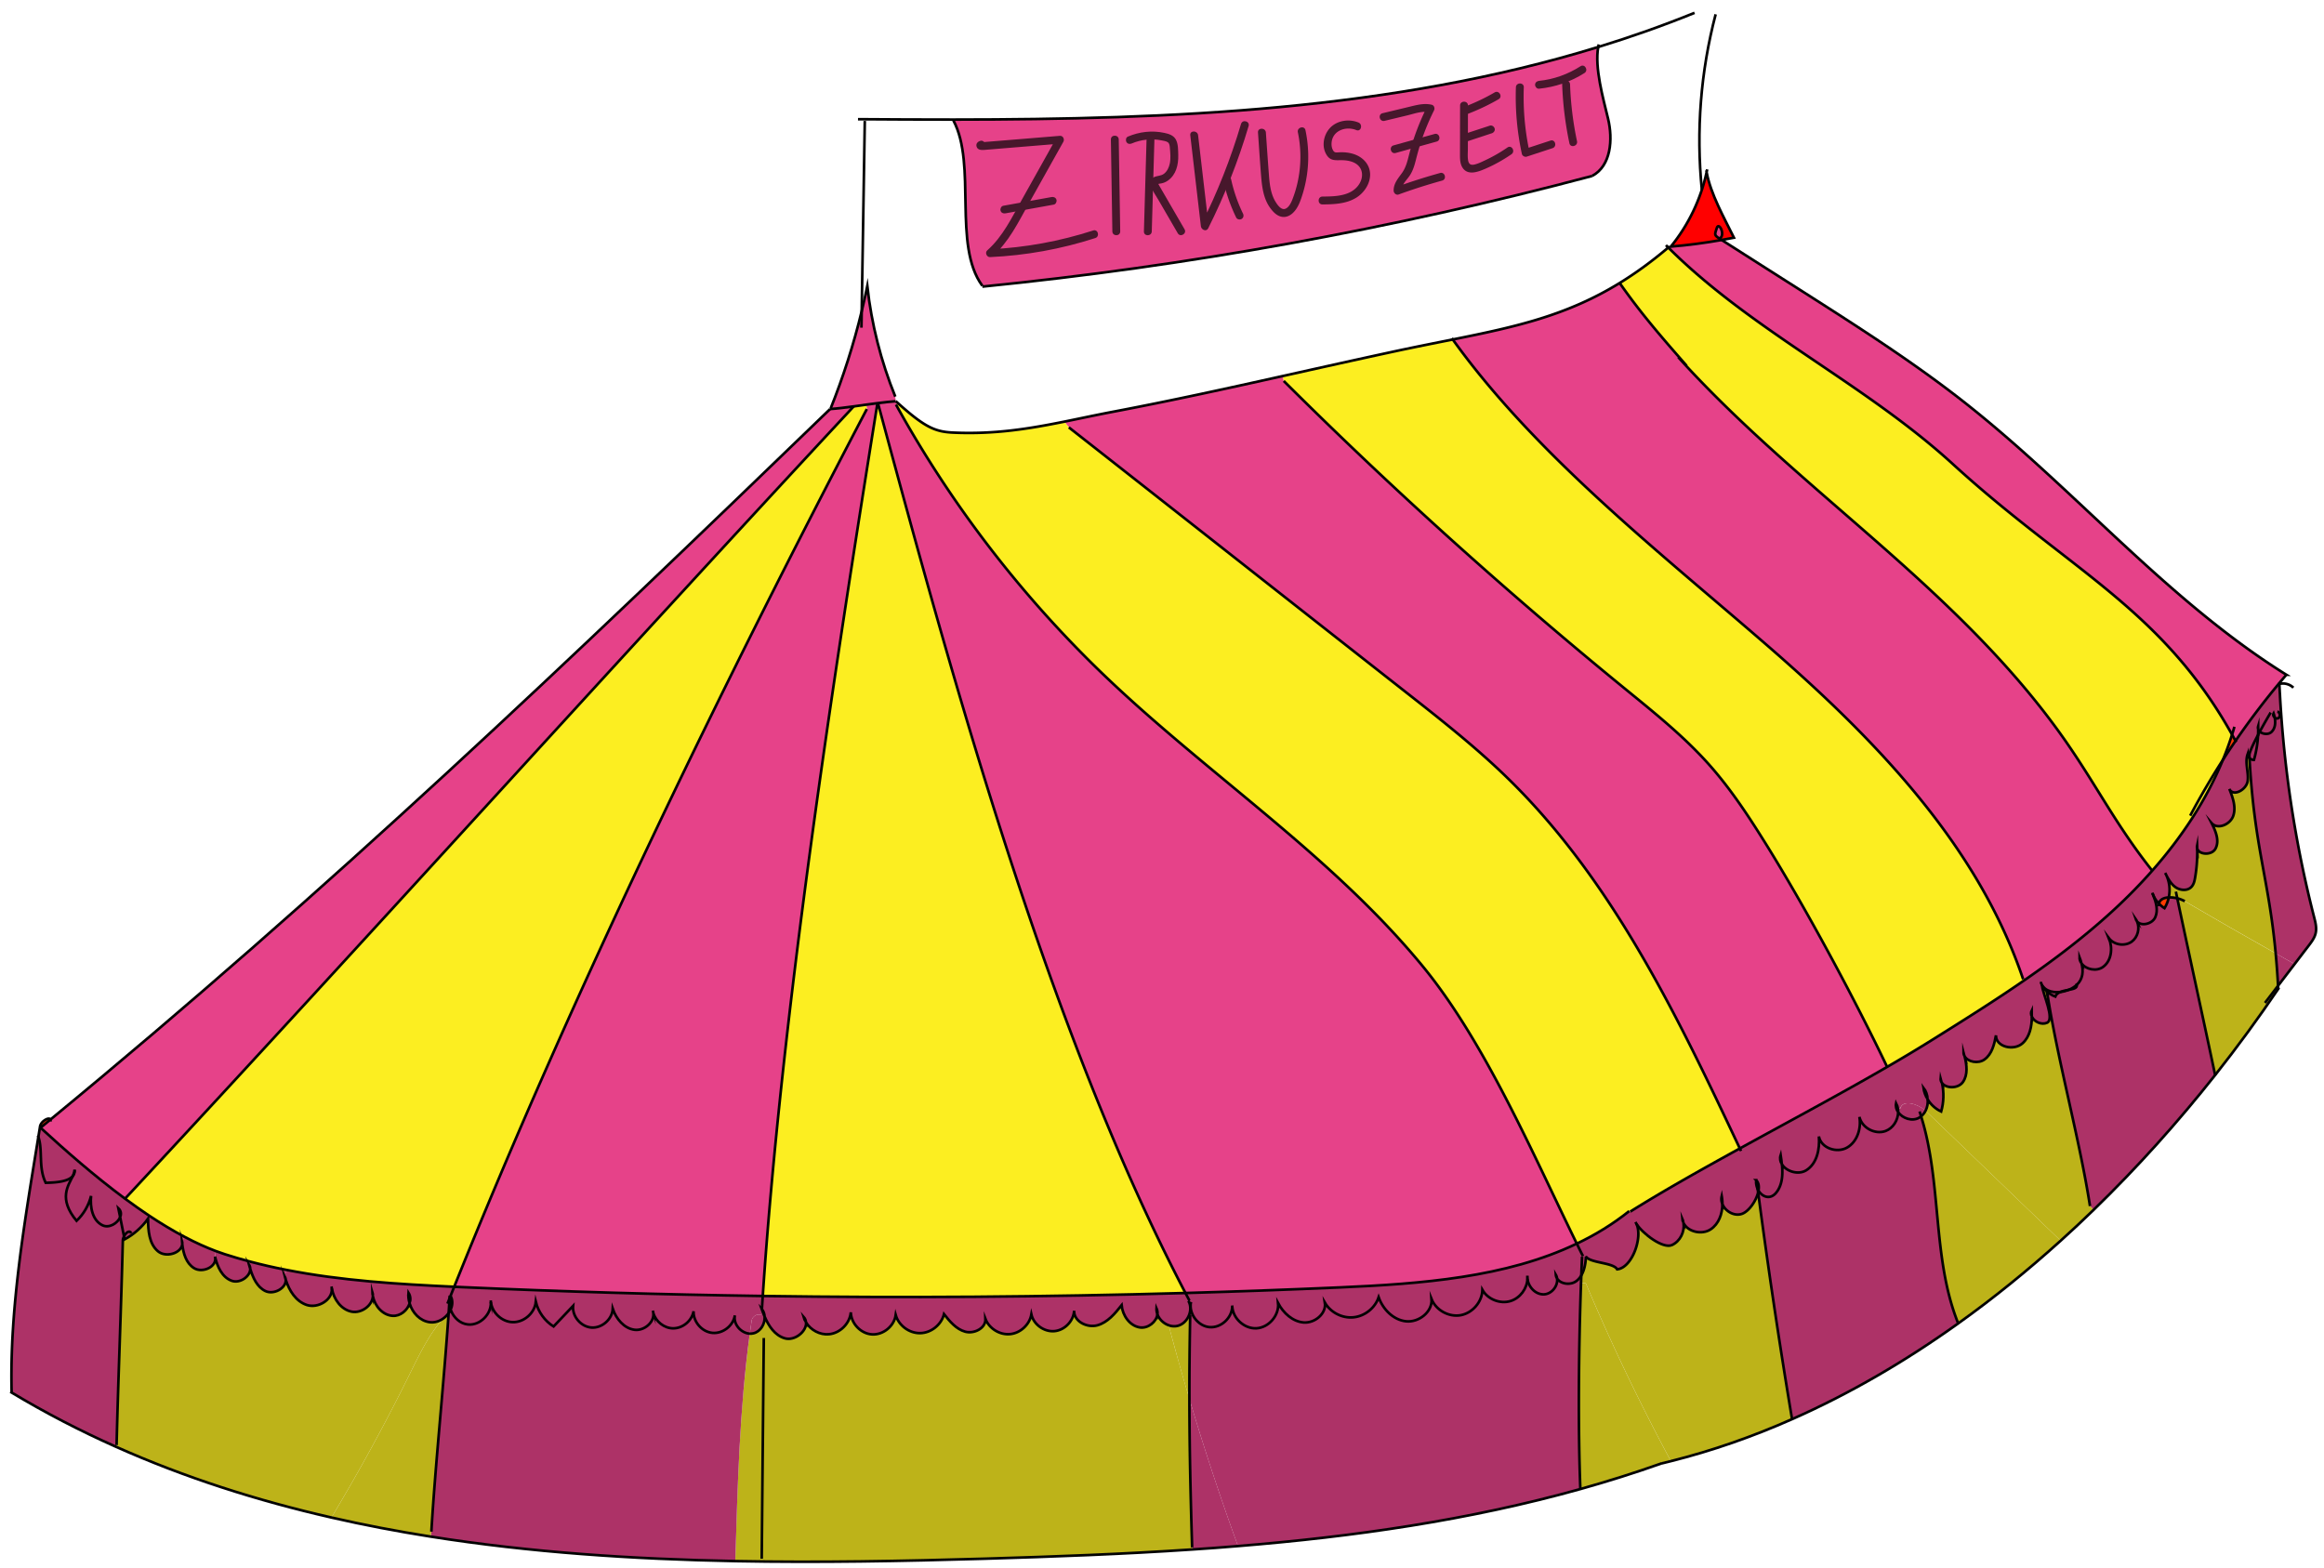 <?xml version="1.0" encoding="UTF-8" standalone="no"?>
<svg
   xmlns:dc="http://purl.org/dc/elements/1.1/"
   xmlns:cc="http://creativecommons.org/ns#"
   xmlns:rdf="http://www.w3.org/1999/02/22-rdf-syntax-ns#"
   xmlns:svg="http://www.w3.org/2000/svg"
   xmlns="http://www.w3.org/2000/svg"
   xmlns:xlink="http://www.w3.org/1999/xlink"
   xmlns:sodipodi="http://sodipodi.sourceforge.net/DTD/sodipodi-0.dtd"
   xmlns:inkscape="http://www.inkscape.org/namespaces/inkscape"
   viewBox="0 0 615 415"
   version="1.1"
   id="svg7417"
   sodipodi:docname="zirkuszelt.svg"
   width="615"
   height="415"
   inkscape:version="1.0.2 (e86c870879, 2021-01-15)">
  <defs
     id="defs7421" />
  <sodipodi:namedview
     pagecolor="#ffffff"
     bordercolor="#666666"
     borderopacity="1"
     objecttolerance="10"
     gridtolerance="10"
     guidetolerance="10"
     inkscape:pageopacity="0"
     inkscape:pageshadow="2"
     inkscape:window-width="1894"
     inkscape:window-height="985"
     id="namedview7419"
     showgrid="false"
     fit-margin-top="0"
     fit-margin-left="0"
     fit-margin-right="0"
     fit-margin-bottom="0"
     inkscape:zoom="1.3729167"
     inkscape:cx="358.07966"
     inkscape:cy="236.39995"
     inkscape:window-x="12"
     inkscape:window-y="60"
     inkscape:window-maximized="0"
     inkscape:current-layer="g692"
     inkscape:document-rotation="0" />
  <style
     id="style2">.tent{pointer-events:visible}.tent-text{opacity:0;font-size:2rem;font-family:&quot;Raleway&quot;,&quot;Helvetica Neue&quot;,Helvetica,Arial,sans-serif;font-weight:700;fill:#47172c;text-shadow:0 0 5px #fff;transition:opacity .1s ease-in-out .05s}a.tent:focus .tent-text,a.tent:hover .tent-text{opacity:1}.tent-group{transition:stroke-width .1s ease-in-out}a.tent:focus .tent-group,a.tent:hover .tent-group{stroke:#47172c;stroke-width:.1rem}a.tent:focus .tech-text,a.tent:hover .tech-text{transform:translate(-100px,142px)}a.tent:focus .tech-text path,a.tent:hover .tech-text path{fill:#47172c}.st0{fill:#fff}.st1{fill:none;stroke:#000;stroke-width:.514;stroke-miterlimit:10}.st10,.st2,.st3,.st4,.st5,.st6,.st7,.st8,.st9{fill:none;stroke:#000;stroke-width:.412;stroke-miterlimit:10}.st10,.st3,.st4,.st5,.st6,.st7,.st8,.st9{stroke-width:.403}.st10,.st4,.st5,.st6,.st7,.st8,.st9{stroke-width:.429}.st10,.st5,.st6,.st7,.st8,.st9{stroke-width:.331}.st10,.st6,.st7,.st8,.st9{stroke-width:.459}.st10,.st7,.st8,.st9{stroke-width:.368}.st10,.st8,.st9{stroke-width:.359}.st10,.st9{stroke-width:.383}.st10{stroke-width:.295}.st11,.st12,.st13,.st14{fill:none;stroke:#020000;stroke-miterlimit:10}.st12,.st13,.st14{stroke:#000}.st13,.st14{stroke-width:.565}.st14{stroke-width:.423}.st18{clip-path:url(#SVGID_8_);fill:#fff}.st19,.st20,.st21,.st22,.st23{clip-path:url(#SVGID_8_);fill:#ad3267}.st20,.st21,.st22,.st23{fill:#e64289}.st21,.st22,.st23{fill:#bdb319}.st22,.st23{fill:#ff3c00}.st23{fill:#fcee21}.st25,.st26{clip-path:url(#SVGID_4_)}.st25{fill:none;stroke:#020202;stroke-width:.694;stroke-miterlimit:10}.st26{fill:#47172c}.st27{clip-path:url(#SVGID_10_)}.st28,.st32,.st44{clip-path:url(#SVGID_12_)}.st32,.st44{fill:none;stroke:#000;stroke-width:.817;stroke-miterlimit:10}.st44{stroke-width:.408}.st46,.st47,.st48{clip-path:url(#SVGID_32_);fill:#fff}.st47,.st48{fill:#ccc}.st48{fill:#ed1e79}.st49,.st50,.st51,.st52,.st53{clip-path:url(#SVGID_32_);fill:#c1272d}.st50,.st51,.st52,.st53{fill:#fbb03b}.st51,.st52,.st53{fill:#006837}.st52,.st53{fill:#f2f2f2}.st53{fill:#9e005d}.st55,.st57,.st58,.st59,.st60{clip-path:url(#SVGID_32_);fill:#999}.st57,.st58,.st59,.st60{fill:#00a99d}.st58,.st59,.st60{fill:#0071bc}.st59,.st60{fill:#e6e6e6}.st60{fill:#009245}.st66{clip-path:url(#SVGID_12_);fill:none;stroke:#000;stroke-width:.204;stroke-miterlimit:10}.st67{clip-path:url(#SVGID_34_);fill:#47172c}.st68{fill:none;stroke:#000;stroke-width:.683;stroke-miterlimit:10}.st70{clip-path:url(#SVGID_36_)}.st71{clip-path:url(#SVGID_38_)}.st73,.st74,.st75,.st76{clip-path:url(#SVGID_42_);fill:#999}.st74,.st75,.st76{fill:#e6e6e6}.st75,.st76{fill:#fff}.st76{fill:#f2f2f2}.st77,.st81{clip-path:url(#SVGID_38_);fill:none;stroke:#000;stroke-width:.879;stroke-miterlimit:10}.st81{stroke-width:1.759}.st83,.st84,.st85,.st86{clip-path:url(#SVGID_50_);fill:#999}.st84,.st85,.st86{fill:#f2f2f2}.st85,.st86{fill:#fff}.st86{fill:#e6e6e6}.st88{clip-path:url(#SVGID_54_);fill:#e64289}.st90{clip-path:url(#SVGID_38_);fill:none;stroke:#000;stroke-width:.66;stroke-miterlimit:10}.st92,.st93,.st94,.st95,.st96{clip-path:url(#SVGID_58_);fill:#999}.st93,.st94,.st95,.st96{fill:#f2f2f2}.st94,.st95,.st96{fill:#b3b3b3}.st95,.st96{fill:#fff}.st96{fill:#e6e6e6}.st102,.st103,.st104,.st105{clip-path:url(#SVGID_66_);fill:#f2f2f2}.st103,.st104,.st105{fill:#fff}.st104,.st105{fill:#e6e6e6}.st105{fill:#b3b3b3}.st110,.st111,.st112,.st113{clip-path:url(#SVGID_74_);fill:#f2f2f2}.st111,.st112,.st113{fill:#999}.st112,.st113{fill:#fff}.st113{fill:#e6e6e6}.st118,.st119,.st120,.st121{clip-path:url(#SVGID_82_);fill:#999}.st119,.st120,.st121{fill:#f2f2f2}.st120,.st121{fill:#b3b3b3}.st121{fill:#fff}.st128,.st129,.st130,.st131{clip-path:url(#SVGID_90_);fill:#f2f2f2}.st129,.st130,.st131{fill:#999}.st130,.st131{fill:#fff}.st131{fill:#e6e6e6}.st135{clip-path:url(#SVGID_96_);fill:#47172c}.st137{clip-path:url(#SVGID_100_)}.st139{clip-path:url(#SVGID_104_);fill:#999}.st140,.st141,.st142,.st143{clip-path:url(#SVGID_104_);fill:#e6e6e6}.st141,.st142,.st143{fill:#b3b3b3}.st142,.st143{fill:#fff}.st143{fill:#f2f2f2}.st144{clip-path:url(#SVGID_100_);fill:none;stroke:#000;stroke-width:.507;stroke-miterlimit:10}.st148,.st149{clip-path:url(#SVGID_108_);fill:#e64289}.st149{fill:#f9f6d7}.st152,.st153,.st155,.st156{clip-path:url(#SVGID_112_);fill:#999}.st153,.st155,.st156{fill:#e6e6e6}.st155,.st156{fill:#fff}.st156{fill:#f2f2f2}.st158{clip-path:url(#SVGID_116_);fill:#e64289}.st161{clip-path:url(#SVGID_120_);fill:#999}.st162,.st163,.st164,.st165{clip-path:url(#SVGID_120_);fill:#e6e6e6}.st163,.st164,.st165{fill:#fff}.st164,.st165{fill:#f2f2f2}.st165{fill:#b3b3b3}.st167{clip-path:url(#SVGID_124_);fill:#e64289}.st169{clip-path:url(#SVGID_100_);fill:#47172c}.st170{clip-path:url(#SVGID_126_)}.st173,.st174{clip-path:url(#SVGID_132_);fill:#ad3267}.st174{fill:#e64289}.st175,.st176,.st177,.st178{clip-path:url(#SVGID_132_);fill:#bdccd4}.st176,.st177,.st178{fill:#f8a16b}.st177,.st178{fill:#ba7950}.st178{fill:#50c3ea}.st179{clip-path:url(#SVGID_128_);fill:none;stroke:#000;stroke-width:.406;stroke-linecap:round;stroke-linejoin:round}.st182,.st183{clip-path:url(#SVGID_138_);fill:#e64289}.st183{fill:#47172c}.st184{clip-path:url(#SVGID_134_);fill:none;stroke:#47172c;stroke-width:.812;stroke-miterlimit:10}.st185{clip-path:url(#SVGID_140_)}.st188,.st189,.st190,.st191{clip-path:url(#SVGID_146_);fill:#bfac0a}.st189,.st190,.st191{fill:#ffe50d}.st190,.st191{fill:#ba7950}.st191{fill:#f8a16b}.st194,.st198,.st199,.st201{clip-path:url(#SVGID_146_);fill:#7c5136}.st198,.st199,.st201{fill:#ffffb0}.st199,.st201{fill:#006837}.st201{fill:#8f8108}.st203{clip-path:url(#SVGID_142_);fill:none;stroke:#000;stroke-width:.285;stroke-miterlimit:10}.st204,.st205{clip-path:url(#SVGID_140_);fill:#f9fc75}.st205{fill:none;stroke:#fffc8d;stroke-width:.285;stroke-miterlimit:10}.st208,.st209,.st210{clip-path:url(#SVGID_152_);fill:#ad3267}.st209,.st210{fill:#e64289}.st210{fill:#ffe50d}.st211,.st212{clip-path:url(#SVGID_148_);fill:none;stroke:#000;stroke-width:.285;stroke-miterlimit:10}.st212{stroke:#47172c;stroke-width:1.138}.st213{clip-path:url(#SVGID_154_)}.st217,.st218{clip-path:url(#SVGID_160_);fill:#bdb319}.st218{fill:#ccbbac}.st219{clip-path:url(#SVGID_156_);fill:none;stroke:#000;stroke-width:.243;stroke-miterlimit:10}.st220{clip-path:url(#SVGID_162_);fill:#e64289}.st221{clip-path:url(#SVGID_164_)}.st224{clip-path:url(#SVGID_170_);fill:#999}.st225,.st226,.st227,.st228{clip-path:url(#SVGID_170_);fill:#e6e6e6}.st226,.st227,.st228{fill:#ccc}.st227,.st228{fill:#fff}.st228{fill:#f2f2f2}.st229{clip-path:url(#SVGID_166_);fill:none;stroke:#000;stroke-width:.304;stroke-miterlimit:10}.st233{clip-path:url(#SVGID_176_);fill:#e64289}.st235,.st236,.st237{clip-path:url(#SVGID_172_);fill:none;stroke:#000;stroke-width:.304;stroke-miterlimit:10}.st236,.st237{stroke:#47172c;stroke-width:1.521}.st237{stroke:#fff;stroke-width:.913}.st238{clip-path:url(#SVGID_178_)}.st241,.st242,.st244,.st245{clip-path:url(#SVGID_184_);fill:#999}.st242,.st244,.st245{fill:#e6e6e6}.st244,.st245{fill:#fff}.st245{fill:#f2f2f2}.st246{clip-path:url(#SVGID_180_);fill:none;stroke:#000;stroke-width:.552;stroke-miterlimit:10}.st249{clip-path:url(#SVGID_190_);fill:#e64289}.st251,.st252,.st253{clip-path:url(#SVGID_186_);fill:none;stroke:#000;stroke-width:.552;stroke-miterlimit:10}.st252,.st253{stroke:#47172c;stroke-width:2.761}.st253{stroke:#fff;stroke-width:1.104}.st254{clip-path:url(#SVGID_192_)}.st257,.st258{clip-path:url(#SVGID_200_);fill:#dabb99}.st258{fill:#9bebcf}.st259,.st260,.st261,.st262{clip-path:url(#SVGID_200_);fill:#aaf5f5}.st260,.st261,.st262{fill:#50d7ce}.st261,.st262{fill:#7ccff2}.st262{fill:#2f43ac}.st263{clip-path:url(#SVGID_196_);fill:none;stroke:#000;stroke-width:.256;stroke-miterlimit:10}.st264{clip-path:url(#SVGID_202_)}.st267{clip-path:url(#SVGID_208_);fill:#2e3192}.st268,.st269,.st270,.st271{clip-path:url(#SVGID_208_);fill:#83cdff}.st269,.st270,.st271{fill:#f5f2e3}.st270,.st271{fill:#2d2d2d}.st271{fill:#545556}.st272{clip-path:url(#SVGID_204_);fill:none;stroke:#000;stroke-width:.411;stroke-miterlimit:10}.st273{clip-path:url(#SVGID_210_);fill:#f8a16b}.st274{fill:none;stroke:#000;stroke-width:.548;stroke-miterlimit:10}.st275{clip-path:url(#SVGID_212_)}.st278,.st280{clip-path:url(#SVGID_218_);fill:#e6e6e6}.st280{fill:#f2f2f2}.st281,.st283,.st284,.st286{clip-path:url(#SVGID_218_);fill:#c69c6d}.st283,.st284,.st286{fill:#8c6239}.st284,.st286{fill:#a67c52}.st286{fill:#f7f3e7}.st288,.st289{clip-path:url(#SVGID_214_);fill:none;stroke:#000}.st288{stroke-width:.256;stroke-miterlimit:10}.st289{stroke-width:.128;stroke-linecap:round;stroke-linejoin:round}.st290,.st291{clip-path:url(#SVGID_220_);fill:#e64289}.st291{fill:#00f}.st292,.st293,.st294,.st297{clip-path:url(#SVGID_220_);fill:#f7931e}.st293,.st294,.st297{fill:#009245}.st294,.st297{fill:#fcee21}.st297{fill:#47172c}.st301{fill:#fcee21}.st301,.st303,.st304{clip-path:url(#SVGID_228_)}.st304{fill:#fff}.st305{clip-path:url(#SVGID_224_);fill:none;stroke:#000;stroke-width:.351;stroke-miterlimit:10}.st308{fill:#e64289}.st309{fill:#fcee21}.st310{fill:none;stroke:#000;stroke-width:.586;stroke-miterlimit:10}.st312{fill:#dbc946}.st312,.st313,.st314{clip-path:url(#SVGID_232_)}.st313{fill:#e8d956}.st314{stroke:#000;stroke-width:.198}.st314,.st315,.st316{fill:none;stroke-miterlimit:10}.st315{clip-path:url(#SVGID_232_);stroke:#bcae46;stroke-width:.198}.st316{stroke:#e8d956}.st316,.st317,.st318{clip-path:url(#SVGID_232_);stroke-width:.198}.st317{fill:none;stroke:#9b902a;stroke-miterlimit:10}.st318{stroke:#aea341}.st318,.st319,.st320,.st321{fill:none;stroke-miterlimit:10}.st319{clip-path:url(#SVGID_232_);stroke:#f7931e;stroke-width:.198}.st320,.st321{stroke-width:.178}.st320{clip-path:url(#SVGID_232_);stroke:#000}.st321{stroke:#bcae46}.st321,.st322,.st323{clip-path:url(#SVGID_232_)}.st322{fill:none;stroke:#e8d956;stroke-width:.178;stroke-miterlimit:10}.st323{stroke:#9b902a}.st323,.st324,.st325{fill:none;stroke-width:.178;stroke-miterlimit:10}.st324{clip-path:url(#SVGID_232_);stroke:#aea341}.st325{stroke:#f7931e}.st325,.st326{clip-path:url(#SVGID_232_)}.st328{clip-path:url(#SVGID_236_);fill:#bc842c}.st329,.st330,.st331,.st332{clip-path:url(#SVGID_236_);fill:#ba7950}.st330,.st331,.st332{fill:#fbb03b}.st331,.st332{fill:#f8a16b}.st332{fill:#009245}.st333,.st334{clip-path:url(#SVGID_232_);fill:none;stroke:#000;stroke-width:.186}.st333{stroke-miterlimit:10}.st334{stroke-linecap:round;stroke-linejoin:round}.st336{clip-path:url(#SVGID_240_);fill:#ba7950}.st337,.st338,.st339,.st340{clip-path:url(#SVGID_240_);fill:#bc842c}.st338,.st339,.st340{fill:#fbb03b}.st339,.st340{fill:#f8a16b}.st340{fill:#009245}.st342{clip-path:url(#SVGID_244_);fill:#ba7950}.st343,.st344,.st345,.st346{clip-path:url(#SVGID_244_);fill:#bc842c}.st344,.st345,.st346{fill:#fbb03b}.st345,.st346{fill:#f8a16b}.st346{fill:#009245}.st348{clip-path:url(#SVGID_248_);fill:#ba7950}.st349,.st350,.st351,.st352{clip-path:url(#SVGID_248_);fill:#bc842c}.st350,.st351,.st352{fill:#fbb03b}.st351,.st352{fill:#f8a16b}.st352{fill:#009245}.st354{clip-path:url(#SVGID_252_);fill:#bc842c}.st355,.st356,.st357,.st358{clip-path:url(#SVGID_252_);fill:#ba7950}.st356,.st357,.st358{fill:#fbb03b}.st357,.st358{fill:#f8a16b}.st358{fill:#009245}.st360{clip-path:url(#SVGID_256_);fill:#bc842c}.st361,.st362,.st363,.st364{clip-path:url(#SVGID_256_);fill:#ba7950}.st362,.st363,.st364{fill:#fbb03b}.st363,.st364{fill:#f8a16b}.st364{fill:#009245}</style>
  <g
     id="Zelte"
     inkscape:groupmode="layer"
     transform="translate(86.08,-39.208)">
    <a
       xlink:href="file:///?p=1885"
       style="display:inline"
       id="tent-zirkus"
       class="tent">
      <g
         class="tent-group"
         id="g694">
        <defs
           id="defs443">
          <path
             id="SVGID_1_"
             d="M -95.69,17 H 878.97 V 580 H -95.69 Z" />
        </defs>
        <clipPath
           id="SVGID_2_">
          <use
             xlink:href="#SVGID_1_"
             style="overflow:visible"
             id="use445"
             x="0"
             y="0"
             width="100%"
             height="100%" />
        </clipPath>
        <g
           clip-path="url(#SVGID_2_)"
           id="g692">
          <defs
             id="defs449">
            <path
               id="SVGID_3_"
               d="M -95.69,17 H 878.97 V 580 H -95.69 Z" />
          </defs>
          <clipPath
             id="SVGID_4_">
            <use
               xlink:href="#SVGID_3_"
               style="overflow:visible"
               id="use451"
               x="0"
               y="0"
               width="100%"
               height="100%" />
          </clipPath>
          <g
             clip-path="url(#SVGID_4_)"
             id="g626"
             transform="translate(-173.697,3.077)">
            <defs
               id="defs455">
              <path
                 id="SVGID_5_"
                 d="M -86.08,48.57 H 859.06 V 551.08 H -86.08 Z" />
            </defs>
            <clipPath
               id="SVGID_6_">
              <use
                 xlink:href="#SVGID_5_"
                 style="overflow:visible"
                 id="use457"
                 x="0"
                 y="0"
                 width="100%"
                 height="100%" />
            </clipPath>
            <g
               clip-path="url(#SVGID_6_)"
               id="g624">
              <defs
                 id="defs461">
                <path
                   id="SVGID_7_"
                   d="M -86.08,48.57 H 859.06 V 551.08 H -86.08 Z" />
              </defs>
              <clipPath
                 id="SVGID_8_">
                <use
                   xlink:href="#SVGID_7_"
                   style="overflow:visible"
                   id="use463"
                   x="0"
                   y="0"
                   width="100%"
                   height="100%" />
              </clipPath>
              <path
                 class="st18"
                 d="m 853.54,355.45 c 1.84,0.62 3.68,1.23 5.52,1.84 a 75.661,75.661 0 0 1 -4.88,11.95 c -0.75,-0.32 -1.51,-0.64 -2.26,-0.96 -0.86,-4.3 -0.3,-8.89 1.62,-12.83"
                 clip-path="url(#SVGID_8_)"
                 id="path466" />
              <path
                 class="st19"
                 d="m 700.01,278.91 c 0.35,1.37 0.71,2.81 0.4,4.2 -0.28,1.24 -1.08,2.3 -1.85,3.31 -1.24,1.62 -2.47,3.24 -3.71,4.86 -1.67,-0.93 -3.35,-1.87 -5.02,-2.81 -1.87,-20.07 -5.64,-27.94 -6.93,-51.68 0.31,0.31 0.74,0.49 1.17,0.47 0.61,-2.15 0.98,-4.37 1.08,-6.6 0.15,-0.29 0.31,-0.59 0.47,-0.88 0.77,0.7 2.28,0.88 3.11,0.08 0.98,-0.95 1.1,-2.42 0.83,-3.8 0.26,0.22 0.6,0.32 0.91,0.18 0.3,-0.14 0.45,-0.47 0.45,-0.8 l 0.37,-0.03 a 304.09,304.09 0 0 0 8.72,53.5"
                 clip-path="url(#SVGID_8_)"
                 id="path468" />
              <path
                 class="st19"
                 d="m 694.85,291.28 c -1.46,1.92 -2.93,3.84 -4.39,5.75 -0.17,-3.1 -0.38,-5.94 -0.62,-8.57 1.66,0.95 3.34,1.89 5.01,2.82 m -87.34,24.4 c -0.09,-0.37 -0.19,-0.74 -0.29,-1.1 0,0.41 0.1,0.78 0.29,1.1 m -86.85,44.35 c -0.08,-0.15 -0.15,-0.3 -0.24,-0.44 0.06,0.14 0.14,0.28 0.24,0.44 M 688.48,224.78 c -0.15,0.22 -1.51,2.51 -2.85,4.99 -0.2,-0.19 -0.35,-0.4 -0.43,-0.65 0,-0.25 -0.01,-0.49 -0.01,-0.74 -0.07,0.27 -0.06,0.52 0.01,0.74 0,0.51 -0.01,1.02 -0.04,1.53 -1.23,2.32 -2.33,4.64 -2.3,5.37 0.01,0.26 0.03,0.51 0.04,0.76 -0.28,-0.27 -0.48,-0.65 -0.5,-1.04 -0.78,2.25 0.32,4.73 0.01,7.09 -0.31,2.36 -3.89,4.28 -4.85,2.1 0.9,2.28 1.82,4.79 1.04,7.11 -0.78,2.33 -4.14,3.77 -5.75,1.92 1.08,2.12 2.16,4.67 1.05,6.77 -0.97,1.85 -4.34,1.65 -4.84,0.01 l -0.03,-0.79 c -0.06,0.29 -0.05,0.56 0.03,0.79 0.06,2.57 -0.12,5.14 -0.56,7.67 -0.15,0.87 -0.35,1.8 -0.96,2.45 -1.06,1.14 -3.01,0.97 -4.27,0.06 -1.08,-0.78 -1.78,-1.95 -2.39,-3.14 -0.09,-0.21 -0.2,-0.41 -0.31,-0.6 0.1,0.2 0.2,0.4 0.31,0.6 0.85,1.82 1.06,3.92 0.64,5.88 -1.35,0.07 -2.44,0.58 -2.58,1.66 a 7.55,7.55 0 0 1 -1.51,-2.21 c -0.06,-0.15 -0.12,-0.28 -0.17,-0.42 0.04,0.15 0.1,0.28 0.17,0.42 0.74,1.89 1.33,3.96 0.52,5.79 -0.81,1.81 -3.71,2.47 -4.83,1.12 -0.09,-0.22 -0.2,-0.43 -0.34,-0.63 0.08,0.24 0.19,0.46 0.34,0.63 0.79,1.82 0.21,4.19 -1.42,5.36 -1.83,1.31 -4.67,0.87 -6.02,-0.92 1.05,2.58 0.7,5.96 -1.55,7.6 -1.74,1.27 -4.54,0.68 -5.7,-0.94 -0.15,-0.56 -0.33,-1.13 -0.54,-1.67 -0.01,0.63 0.2,1.19 0.54,1.67 0.51,2.03 0.41,4.1 -1.27,5.66 -0.48,0.44 -1.08,0.85 -1.84,1.2 -0.1,0.05 -0.2,0.09 -0.3,0.12 -0.75,0.15 -1.56,0.29 -2.24,0.58 h -0.01 c -0.6,0.26 -1.09,0.62 -1.31,1.2 -0.71,-0.26 -1.47,-0.76 -2.14,-1.34 -0.52,-0.45 -0.99,-0.95 -1.33,-1.44 0.28,2.25 3.37,8.77 1.31,9.71 -1.47,0.66 -3.39,-0.26 -4.01,-1.59 0.01,-0.58 0,-1.17 -0.02,-1.74 -0.28,0.59 -0.24,1.19 0.02,1.74 -0.05,2.62 -0.56,5.28 -2.44,7 -2.3,2.12 -7.12,1.03 -7.07,-2.08 -0.44,2.38 -1.07,4.98 -3.03,6.39 -1.62,1.18 -4.35,0.72 -5.26,-0.84 0.58,2.33 0.9,4.85 -0.42,6.78 -1.24,1.82 -4.48,1.79 -5.58,0.28 -0.1,-0.44 -0.22,-0.89 -0.35,-1.32 -0.04,0.52 0.1,0.96 0.35,1.32 0.56,2.48 0.49,5.12 -0.22,7.57 -1.48,-0.68 -2.72,-1.83 -3.57,-3.21 -0.07,-1.12 -0.44,-2.24 -1.13,-3.12 0.15,1.11 0.55,2.17 1.13,3.12 0.08,1.04 -0.11,2.09 -0.57,2.99 -2.04,-1.84 -6.03,-3.05 -6.66,-0.59 l -0.65,0.09 c -0.08,-0.53 -0.24,-1.03 -0.49,-1.51 -0.17,0.87 0.07,1.71 0.55,2.4 -0.04,2.11 -1.32,4.23 -3.32,4.98 -2.79,1.04 -6.28,-0.84 -6.94,-3.74 0.55,3.07 -0.56,6.61 -3.28,8.14 -2.72,1.54 -6.89,0.11 -7.44,-2.96 0.28,3.37 -0.51,7.24 -3.4,8.99 -2.1,1.27 -5.23,0.26 -6.39,-1.62 -0.08,-0.82 -0.21,-1.63 -0.33,-2.42 -0.27,0.88 -0.1,1.71 0.33,2.42 0.28,2.72 0.15,5.48 -1.53,7.54 -1.52,1.87 -3.62,1.19 -4.67,-0.56 0.19,-1.12 0.04,-2.12 -0.62,-2.77 a 4.7,4.7 0 0 0 0.41,2.37 l 0.12,0.85 c -0.56,2.34 -2.45,4.98 -4.21,5.66 -2.04,0.78 -4.46,-0.6 -5.25,-2.55 0.01,-0.71 -0.06,-1.42 -0.18,-2.1 -0.18,0.72 -0.1,1.44 0.18,2.1 -0.02,2.61 -0.96,5.23 -3.08,6.66 -2.33,1.57 -6.06,0.7 -7.21,-1.65 -0.05,-0.42 -0.17,-0.84 -0.35,-1.24 0.04,0.45 0.15,0.86 0.35,1.24 0.35,2.31 -0.89,4.85 -3.03,5.83 -2.39,1.1 -7.82,-3.04 -9.43,-5.62 1.74,3.69 -1.19,11.7 -5.1,12.05 -0.96,-1.78 -6.78,-1.62 -8.16,-3.24 l -0.1,0.09 c -0.11,1.62 -0.4,3.35 -1.21,4.73 0.06,-1.68 0.13,-3.32 0.2,-4.91 l 0.25,-0.13 c -0.55,-1.1 -1.1,-2.21 -1.65,-3.33 4.91,-2.33 9.57,-5.17 13.9,-8.63 l 0.24,0.16 c 8.68,-5.43 18.67,-11.05 29,-16.72 13.12,-7.21 26.78,-14.51 38.98,-21.58 3.99,-2.31 7.82,-4.6 11.43,-6.85 8.34,-5.21 16.7,-10.44 24.79,-16.02 8.17,-5.64 16.07,-11.64 23.39,-18.35 3.69,-3.38 7.23,-6.96 10.55,-10.73 7.72,-8.76 14.26,-18.56 18.66,-29.25 1.1,-1.71 2.23,-3.4 3.38,-5.08 3.59,-5.23 7.42,-10.29 11.48,-15.16 l 0.12,0.1 c 0.04,0.94 0.09,1.89 0.15,2.83 0.09,1.8 0.21,3.6 0.34,5.4 l -0.37,0.03 c 0,0.33 -0.15,0.66 -0.45,0.8 -0.31,0.14 -0.65,0.04 -0.91,-0.18 a 9.69,9.69 0 0 0 -0.29,-1.09 l -0.87,-0.03 c 0.09,-0.11 0.11,-0.15 0.12,-0.17"
                 clip-path="url(#SVGID_8_)"
                 id="path470" />
              <path
                 class="st20"
                 d="m 678.28,230.54 c -18.71,-33.46 -43.12,-43.48 -73.87,-71.58 -23.37,-21.35 -53.18,-35.21 -75.32,-57.33 l 0.35,-0.29 0.33,0.05 c 4.5,-0.38 8.98,-0.96 13.42,-1.75 7.17,4.57 14.34,9.14 21.51,13.7 14.63,9.34 29.3,18.69 42.94,29.44 29.19,23.01 53.47,52.28 85.01,71.95 a 203.716,203.716 0 0 0 -13.44,17.48 c -0.31,-0.56 -0.61,-1.11 -0.93,-1.67"
                 clip-path="url(#SVGID_8_)"
                 id="path472" />
              <path
                 class="st21"
                 d="m 690.45,297.03 c 0.01,0.26 0.03,0.51 0.04,0.77 l 0.03,0.03 c -5.21,7.7 -10.79,15.34 -16.71,22.83 -3.58,-16.89 -6.49,-30.12 -10.02,-46.77 0.71,0.17 1.4,0.44 1.97,0.77 7.98,4.67 16,9.27 24.06,13.81 0.25,2.62 0.47,5.46 0.63,8.56"
                 clip-path="url(#SVGID_8_)"
                 id="path474" />
              <path
                 class="st19"
                 d="m 689.57,226.04 c 0.26,1.38 0.15,2.85 -0.83,3.8 -0.83,0.81 -2.34,0.62 -3.11,-0.08 1.34,-2.49 2.7,-4.78 2.85,-4.99 -0.01,0.02 -0.03,0.07 -0.07,0.14 l 0.87,0.03 c -0.21,0.38 -0.03,0.84 0.29,1.1"
                 clip-path="url(#SVGID_8_)"
                 id="path476" />
              <path
                 class="st22"
                 d="m 689.28,224.95 c 0.12,0.35 0.22,0.72 0.29,1.09 -0.32,-0.27 -0.5,-0.72 -0.29,-1.09"
                 clip-path="url(#SVGID_8_)"
                 id="path478" />
              <path
                 class="st21"
                 d="m 663.8,273.89 c -0.76,-0.19 -1.54,-0.27 -2.26,-0.24 0.42,-1.96 0.21,-4.06 -0.65,-5.88 0.62,1.19 1.31,2.37 2.39,3.14 1.26,0.91 3.21,1.08 4.27,-0.06 0.61,-0.65 0.81,-1.58 0.96,-2.45 0.43,-2.53 0.61,-5.1 0.56,-7.67 0.5,1.64 3.87,1.84 4.84,-0.01 1.11,-2.1 0.03,-4.65 -1.05,-6.77 1.6,1.85 4.97,0.4 5.75,-1.92 0.78,-2.32 -0.14,-4.83 -1.04,-7.11 0.96,2.18 4.53,0.26 4.85,-2.1 0.31,-2.36 -0.8,-4.84 -0.01,-7.09 0.02,0.4 0.22,0.77 0.5,1.04 1.29,23.74 5.06,31.61 6.93,51.68 -8.06,-4.53 -16.08,-9.14 -24.06,-13.81 -0.58,-0.31 -1.27,-0.58 -1.98,-0.75"
                 clip-path="url(#SVGID_8_)"
                 id="path480" />
              <path
                 class="st22"
                 d="m 685.63,229.77 c -0.16,0.29 -0.32,0.59 -0.47,0.88 0.04,-0.51 0.04,-1.03 0.04,-1.53 0.07,0.24 0.23,0.46 0.43,0.65 m -0.45,-1.4 c 0.01,0.25 0.01,0.49 0.01,0.74 -0.07,-0.22 -0.08,-0.47 -0.01,-0.74"
                 clip-path="url(#SVGID_8_)"
                 id="path482" />
              <path
                 class="st19"
                 d="m 685.16,230.65 c -0.1,2.23 -0.47,4.46 -1.08,6.6 -0.44,0.03 -0.86,-0.16 -1.17,-0.47 -0.01,-0.25 -0.03,-0.51 -0.04,-0.76 -0.05,-0.73 1.06,-3.05 2.29,-5.37"
                 clip-path="url(#SVGID_8_)"
                 id="path484" />
              <path
                 class="st22"
                 d="m 679.21,232.22 c -1.15,1.68 -2.28,3.37 -3.38,5.08 a 80.16,80.16 0 0 0 2.46,-6.76 c 0.31,0.56 0.61,1.11 0.92,1.68"
                 clip-path="url(#SVGID_8_)"
                 id="path486" />
              <path
                 class="st23"
                 d="m 675.83,237.31 c -4.4,10.7 -10.94,20.49 -18.66,29.25 C 646.79,253.5 641.57,242.15 631.69,228.7 604.16,191.21 564.94,166.53 533.88,133 l 0.08,-0.07 c -6.36,-7.25 -12.07,-13.8 -17.7,-21.87 l -0.02,-0.03 c 4.19,-2.58 8.45,-5.65 12.86,-9.39 22.15,22.12 51.95,35.97 75.32,57.33 30.75,28.1 55.16,38.12 73.87,71.58 -0.72,2.29 -1.54,4.54 -2.46,6.76"
                 clip-path="url(#SVGID_8_)"
                 id="path488" />
              <path
                 class="st22"
                 d="m 669.04,259.94 0.03,0.79 a 1.59,1.59 0 0 1 -0.03,-0.79"
                 clip-path="url(#SVGID_8_)"
                 id="path490" />
              <path
                 class="st19"
                 d="m 658.96,275.31 c 0.44,0.46 0.92,0.85 1.45,1.19 0.54,-0.87 0.92,-1.84 1.13,-2.85 0.72,-0.03 1.5,0.05 2.26,0.24 3.53,16.65 6.45,29.88 10.02,46.77 -9.83,12.44 -20.6,24.46 -32.17,35.69 l -0.96,-1.01 c -2.74,-17.61 -8.55,-38.54 -11.28,-56.15 -0.03,-0.09 -0.06,-0.17 -0.08,-0.22 -0.06,-0.15 -0.07,-0.2 -0.06,-0.17 -0.01,-0.01 -0.01,-0.02 -0.01,-0.03 l -0.01,-0.02 0.1,-0.19 c 0.67,0.58 1.44,1.08 2.15,1.34 0.21,-0.58 0.7,-0.94 1.31,-1.2 h 0.01 c 0.77,-0.09 1.53,-0.29 2.24,-0.58 1.27,-0.24 2.33,-0.47 2.14,-1.33 1.68,-1.57 1.78,-3.64 1.27,-5.66 1.16,1.62 3.96,2.21 5.7,0.94 2.26,-1.64 2.61,-5.02 1.55,-7.6 1.35,1.79 4.19,2.22 6.02,0.92 1.63,-1.17 2.21,-3.54 1.42,-5.36 1.12,1.35 4.03,0.69 4.83,-1.12 0.8,-1.83 0.22,-3.9 -0.52,-5.79 0.34,0.8 0.86,1.55 1.49,2.19"
                 clip-path="url(#SVGID_8_)"
                 id="path492" />
              <path
                 class="st22"
                 d="m 660.59,267.17 c 0.11,0.19 0.22,0.4 0.31,0.6 -0.11,-0.2 -0.21,-0.4 -0.31,-0.6 m 0.95,6.48 a 8.9,8.9 0 0 1 -1.13,2.85 c -0.53,-0.33 -1.01,-0.73 -1.45,-1.19 0.14,-1.08 1.23,-1.59 2.58,-1.66 m -4.09,-0.55 c -0.08,-0.14 -0.13,-0.28 -0.17,-0.42 0.05,0.13 0.11,0.27 0.17,0.42 m -4.65,6.27 c 0.14,0.2 0.25,0.41 0.34,0.63 -0.15,-0.17 -0.26,-0.38 -0.34,-0.63"
                 clip-path="url(#SVGID_8_)"
                 id="path494" />
              <path
                 class="st20"
                 d="m 533.88,133 c 31.06,33.53 70.29,58.21 97.81,95.7 9.88,13.45 15.1,24.8 25.48,37.86 -3.33,3.77 -6.87,7.34 -10.55,10.73 -7.32,6.71 -15.22,12.7 -23.39,18.35 l -0.22,-0.33 c -12.05,-35.79 -39.64,-64.03 -68.18,-88.75 -28.44,-24.64 -60.81,-50 -82.76,-80.58 16.65,-3.34 30.07,-6.3 44.17,-14.95 l 0.02,0.03 c 5.63,8.07 11.34,14.61 17.7,21.87 z"
                 clip-path="url(#SVGID_8_)"
                 id="path496" />
              <path
                 class="st21"
                 d="m 640.69,355.34 0.96,1.01 c -2.85,2.77 -5.76,5.5 -8.72,8.16 -11.87,-11.43 -23.75,-22.85 -35.62,-34.28 -0.05,-0.04 -0.1,-0.09 -0.15,-0.13 0.46,-0.9 0.65,-1.95 0.57,-2.99 0.85,1.39 2.09,2.53 3.57,3.21 0.7,-2.45 0.77,-5.08 0.22,-7.57 1.09,1.51 4.33,1.54 5.57,-0.28 1.32,-1.94 1.01,-4.45 0.42,-6.78 0.9,1.56 3.63,2.02 5.26,0.84 1.96,-1.42 2.6,-4.01 3.03,-6.39 -0.05,3.12 4.78,4.2 7.07,2.08 1.88,-1.72 2.39,-4.38 2.44,-7 0.62,1.33 2.54,2.25 4.01,1.59 2.06,-0.93 -1.03,-7.46 -1.31,-9.71 0.34,0.49 0.81,0.99 1.33,1.44 l -0.1,0.19 0.01,0.02 c 0.01,0.01 0.01,0.02 0.01,0.03 -0.01,-0.03 0.01,0.02 0.06,0.17 0.02,0.06 0.05,0.13 0.08,0.22 2.74,17.64 8.55,38.56 11.29,56.17"
                 clip-path="url(#SVGID_8_)"
                 id="path498" />
              <path
                 class="st22"
                 d="m 637.91,289.45 c 0.22,0.54 0.4,1.1 0.54,1.67 -0.35,-0.48 -0.55,-1.04 -0.54,-1.67 m -0.73,7.33 c 0.19,0.85 -0.87,1.08 -2.14,1.33 0.1,-0.03 0.2,-0.08 0.3,-0.12 0.76,-0.36 1.36,-0.77 1.84,-1.21 m -2.14,1.32 c -0.7,0.29 -1.46,0.49 -2.24,0.58 0.68,-0.28 1.49,-0.43 2.24,-0.58"
                 clip-path="url(#SVGID_8_)"
                 id="path500" />
              <path
                 class="st21"
                 d="m 597.31,330.23 c 11.87,11.43 23.75,22.85 35.62,34.28 -8.64,7.8 -17.67,15.14 -27.06,21.85 l -0.16,-0.23 c -6.81,-17.23 -4.18,-36.92 -9.72,-54.56 0.5,-0.4 0.89,-0.9 1.17,-1.47 0.05,0.04 0.1,0.09 0.15,0.13"
                 clip-path="url(#SVGID_8_)"
                 id="path502" />
              <path
                 class="st22"
                 d="m 625.3,303.49 c 0.02,0.57 0.03,1.15 0.02,1.74 -0.27,-0.54 -0.31,-1.15 -0.02,-1.74"
                 clip-path="url(#SVGID_8_)"
                 id="path504" />
              <path
                 class="st23"
                 d="m 623,295.31 0.22,0.33 c -8.09,5.58 -16.45,10.81 -24.79,16.02 -3.61,2.26 -7.44,4.54 -11.43,6.85 -8.62,-18.04 -21.39,-41.78 -31.91,-58.73 -4.64,-7.48 -9.49,-14.88 -15.36,-21.45 -6.64,-7.43 -14.48,-13.69 -22.21,-20 a 1234.737,1234.737 0 0 1 -90.2,-81.37 l -0.28,-1.3 c 10.04,-2.23 20.07,-4.48 30.12,-6.64 5.28,-1.13 10.22,-2.1 14.9,-3.04 21.96,30.57 54.32,55.94 82.76,80.58 28.54,24.72 56.14,52.95 68.18,88.75"
                 clip-path="url(#SVGID_8_)"
                 id="path506" />
              <path
                 class="st18"
                 d="m 615.28,515.75 c -2.61,5.51 -5.21,11.01 -7.82,16.52 l -1.65,-0.73 c -0.59,-0.66 -1.17,-1.32 -1.75,-1.98 v -0.01 c -0.54,-1.79 -0.17,-3.83 0.21,-5.7 0.58,-2.86 1.26,-5.89 3.32,-7.96 2.06,-2.06 6,-2.52 7.69,-0.14"
                 clip-path="url(#SVGID_8_)"
                 id="path508" />
              <path
                 class="st22"
                 d="m 607.22,314.58 c 0.1,0.36 0.2,0.73 0.29,1.1 -0.19,-0.32 -0.29,-0.69 -0.29,-1.1"
                 clip-path="url(#SVGID_8_)"
                 id="path510" />
              <path
                 class="st19"
                 d="m 605.71,386.14 0.16,0.23 c -13.95,9.99 -28.68,18.61 -44.01,25.38 -3.35,-19.96 -6.34,-39.97 -8.98,-60.03 0.03,-0.15 0.07,-0.31 0.09,-0.46 1.05,1.75 3.14,2.43 4.67,0.56 1.67,-2.05 1.8,-4.82 1.53,-7.54 1.16,1.88 4.28,2.89 6.39,1.62 2.89,-1.75 3.67,-5.62 3.39,-8.99 0.56,3.08 4.72,4.5 7.44,2.96 2.71,-1.53 3.83,-5.07 3.28,-8.14 0.65,2.9 4.14,4.78 6.94,3.74 2,-0.75 3.28,-2.87 3.32,-4.98 1.16,1.65 3.72,2.53 5.57,1.45 0.18,-0.1 0.35,-0.22 0.51,-0.36 5.52,17.64 2.89,37.33 9.7,54.56"
                 clip-path="url(#SVGID_8_)"
                 id="path512" />
              <path
                 class="st22"
                 d="m 601.17,321.44 c 0.14,0.43 0.26,0.87 0.35,1.32 -0.26,-0.36 -0.4,-0.8 -0.35,-1.32 m -4.57,2.54 c 0.69,0.89 1.06,2 1.13,3.12 -0.58,-0.94 -0.97,-2.01 -1.13,-3.12"
                 clip-path="url(#SVGID_8_)"
                 id="path514" />
              <path
                 class="st19"
                 d="m 595.99,331.57 c -0.16,0.14 -0.33,0.26 -0.51,0.36 -1.85,1.08 -4.41,0.2 -5.57,-1.45 0.01,-0.29 -0.01,-0.59 -0.06,-0.88 l 0.65,-0.09 c 0.62,-2.46 4.62,-1.25 6.66,0.59 -0.28,0.57 -0.67,1.08 -1.17,1.47"
                 clip-path="url(#SVGID_8_)"
                 id="path516" />
              <path
                 class="st22"
                 d="m 589.86,329.6 c 0.05,0.29 0.07,0.59 0.06,0.88 -0.48,-0.69 -0.72,-1.52 -0.55,-2.4 0.25,0.49 0.41,0.99 0.49,1.52"
                 clip-path="url(#SVGID_8_)"
                 id="path518" />
              <path
                 class="st20"
                 d="m 555.09,259.78 c 10.52,16.95 23.3,40.69 31.91,58.73 -12.2,7.07 -25.86,14.37 -38.98,21.58 -16.47,-34.97 -33.56,-70.66 -61.14,-97.72 -8.62,-8.46 -18.15,-15.93 -27.65,-23.38 -30.81,-24.17 -57.96,-45.57 -88.77,-69.75 l -1.22,-1.51 c 4.28,-0.86 8.63,-1.81 13.28,-2.69 14.9,-2.83 29.72,-6.08 44.52,-9.38 l 0.28,1.3 c 28.71,28.58 58.82,55.74 90.2,81.37 7.73,6.31 15.56,12.57 22.21,20 5.87,6.56 10.72,13.96 15.36,21.45"
                 clip-path="url(#SVGID_8_)"
                 id="path520" />
              <path
                 class="st22"
                 d="m 558.83,341.86 c 0.12,0.78 0.25,1.6 0.33,2.42 -0.44,-0.71 -0.61,-1.54 -0.33,-2.42"
                 clip-path="url(#SVGID_8_)"
                 id="path522" />
              <path
                 class="st21"
                 d="m 552.88,351.71 c 2.65,20.06 5.64,40.08 8.98,60.03 -10.43,4.62 -21.14,8.37 -32.07,11.11 A 560.836,560.836 0 0 1 507.27,375.78 L 506,375.73 c 0.03,-0.7 0.05,-1.39 0.08,-2.08 0.81,-1.37 1.1,-3.1 1.21,-4.73 l 0.1,-0.09 c 1.38,1.62 7.2,1.46 8.16,3.24 3.91,-0.35 6.84,-8.37 5.1,-12.05 1.62,2.58 7.04,6.73 9.43,5.62 2.15,-0.99 3.39,-3.52 3.03,-5.83 1.15,2.35 4.89,3.22 7.21,1.65 2.12,-1.43 3.06,-4.05 3.08,-6.66 0.79,1.94 3.21,3.33 5.25,2.55 1.78,-0.66 3.66,-3.3 4.23,-5.64"
                 clip-path="url(#SVGID_8_)"
                 id="path524" />
              <path
                 class="st22"
                 d="m 552.76,350.86 c -0.32,-0.69 -0.48,-1.51 -0.41,-2.37 0.66,0.65 0.81,1.65 0.62,2.77 -0.07,-0.13 -0.14,-0.26 -0.21,-0.4"
                 clip-path="url(#SVGID_8_)"
                 id="path526" />
              <path
                 class="st22"
                 d="m 552.76,350.86 c 0.07,0.14 0.14,0.27 0.21,0.4 -0.02,0.15 -0.06,0.31 -0.09,0.46 -0.05,-0.29 -0.08,-0.58 -0.12,-0.86"
                 clip-path="url(#SVGID_8_)"
                 id="path528" />
              <path
                 d="m 543.19,99.65 c -4.44,0.78 -8.92,1.37 -13.42,1.75 4.65,-5.7 7.93,-12.51 9.47,-19.7 1.04,5.75 4.67,12.16 7.23,17.34 -1.09,0.21 -2.18,0.42 -3.28,0.61 m -0.57,-0.37 0.01,-0.01 c 1.71,-0.78 -0.1,-4.56 -0.69,-2.78 -0.57,1.72 -0.73,1.87 0.68,2.79"
                 style="fill:#ff0000"
                 clip-path="url(#SVGID_8_)"
                 id="path530" />
              <path
                 class="st22"
                 d="m 543.24,352.72 c 0.12,0.69 0.19,1.4 0.18,2.1 -0.28,-0.66 -0.36,-1.38 -0.18,-2.1"
                 clip-path="url(#SVGID_8_)"
                 id="path532" />
              <path
                 class="st20"
                 d="m 541.94,96.49 c 0.59,-1.78 2.4,2 0.69,2.78 l -0.01,0.01 c -1.41,-0.92 -1.25,-1.07 -0.68,-2.79"
                 clip-path="url(#SVGID_8_)"
                 id="path534" />
              <path
                 class="st22"
                 d="m 532.78,358.59 c 0.17,0.4 0.29,0.81 0.35,1.24 -0.2,-0.38 -0.32,-0.79 -0.35,-1.24"
                 clip-path="url(#SVGID_8_)"
                 id="path536" />
              <path
                 class="st21"
                 d="m 529.79,422.86 c -0.81,0.21 -1.62,0.4 -2.43,0.6 -7.11,2.53 -14.29,4.78 -21.53,6.81 -0.64,-16.18 -0.45,-37.19 0.17,-54.53 l 1.27,0.05 a 560.702,560.702 0 0 0 22.52,47.07"
                 clip-path="url(#SVGID_8_)"
                 id="path538" />
              <path
                 class="st23"
                 d="m 486.88,242.37 c 27.58,27.05 44.67,62.75 61.14,97.72 -10.32,5.67 -20.31,11.29 -29,16.72 l -0.24,-0.16 c -4.33,3.46 -8.99,6.3 -13.9,8.63 -11.71,-23.9 -24.4,-53.59 -40.99,-73.68 -24.23,-29.36 -56.77,-50.55 -84.24,-76.9 a 300.657,300.657 0 0 1 -54.93,-71.49 l 0.42,-0.47 c 7.27,6.55 9.99,7.68 14.79,7.89 10.96,0.48 19.96,-1.01 29.32,-2.9 l 1.22,1.51 c 30.81,24.17 57.96,45.57 88.77,69.75 9.5,7.46 19.02,14.93 27.64,23.38"
                 clip-path="url(#SVGID_8_)"
                 id="path540" />
              <path
                 class="st22"
                 d="m 520.41,359.59 c 0.09,0.14 0.17,0.28 0.24,0.44 -0.09,-0.16 -0.17,-0.3 -0.24,-0.44"
                 clip-path="url(#SVGID_8_)"
                 id="path542" />
              <path
                 class="st20"
                 d="m 513.15,67.52 c 1.33,5.51 0.81,12.54 -4.2,15.18 a 1027.673,1027.673 0 0 1 -161.37,29.29 l -0.02,-0.23 c -7.87,-10.7 -1.4,-32 -7.64,-43.73 v -0.24 c 57.73,-0.03 116.09,-2.44 170.63,-19.21 -0.99,5.5 1.33,13.65 2.6,18.94"
                 clip-path="url(#SVGID_8_)"
                 id="path544" />
              <path
                 class="st19"
                 d="m 402.34,380.3 c -0.35,-0.65 -0.69,-1.3 -1.03,-1.96 13.68,-0.39 27.36,-0.89 41.03,-1.49 21.26,-0.94 43.7,-2.58 62.53,-11.57 0.55,1.12 1.1,2.24 1.65,3.33 l -0.25,0.13 c -0.07,1.6 -0.14,3.23 -0.2,4.91 a 5.07,5.07 0 0 1 -1.3,1.51 c -1.53,1.19 -4.18,0.85 -5.12,-0.66 a 2.6,2.6 0 0 0 -0.33,-0.97 c 0.03,0.37 0.15,0.69 0.33,0.97 0.31,1.96 -1.45,4.17 -3.55,4.2 -2.19,0.03 -4.05,-1.98 -4.28,-4.16 0.01,-0.25 0,-0.51 -0.02,-0.76 -0.02,0.25 -0.01,0.51 0.02,0.76 -0.1,2.62 -1.95,5.14 -4.47,5.93 -2.76,0.86 -6.04,-0.44 -7.46,-2.95 -0.08,3.18 -2.6,6.12 -5.73,6.7 -3.13,0.57 -6.53,-1.3 -7.73,-4.25 0.26,3.39 -3.37,6.22 -6.74,5.87 -3.38,-0.35 -6.13,-3.17 -7.26,-6.37 -0.95,2.85 -3.67,5.01 -6.65,5.31 -2.99,0.31 -6.08,-1.28 -7.58,-3.88 0.45,2.91 -2.68,5.48 -5.62,5.25 -2.94,-0.24 -5.37,-2.51 -6.76,-5.11 0.31,3.26 -2.48,6.48 -5.74,6.65 -3.17,0.16 -6.19,-2.58 -6.39,-5.73 -0.08,3.01 -2.99,5.69 -6,5.43 -2.69,-0.24 -4.88,-2.75 -5.01,-5.39 l -0.1,0.01 a 4,4 0 0 0 -0.49,-1.57 z"
                 clip-path="url(#SVGID_8_)"
                 id="path546" />
              <path
                 class="st19"
                 d="m 506.08,373.66 c -0.03,0.68 -0.06,1.37 -0.08,2.08 -0.62,17.33 -0.81,38.35 -0.17,54.53 -29.46,8.24 -59.9,12.59 -90.59,15.09 a 676.721,676.721 0 0 1 -12.86,-38.94 c -0.02,-7.16 0.05,-14.47 0.21,-22.3 l -0.24,-0.09 c 0.22,-0.65 0.32,-1.35 0.25,-2.02 l 0.1,-0.01 c 0.13,2.65 2.33,5.16 5.01,5.39 3.02,0.26 5.93,-2.42 6,-5.43 0.2,3.15 3.21,5.89 6.39,5.73 3.26,-0.17 6.05,-3.39 5.74,-6.65 1.4,2.6 3.83,4.87 6.76,5.11 2.94,0.23 6.07,-2.34 5.62,-5.25 1.5,2.6 4.6,4.19 7.58,3.88 2.99,-0.3 5.7,-2.46 6.65,-5.31 1.13,3.2 3.88,6.02 7.26,6.37 3.37,0.35 7,-2.48 6.74,-5.87 1.19,2.95 4.6,4.82 7.73,4.25 3.12,-0.58 5.65,-3.52 5.73,-6.7 1.42,2.51 4.71,3.81 7.46,2.95 2.52,-0.79 4.37,-3.3 4.47,-5.93 0.23,2.18 2.09,4.19 4.28,4.16 2.1,-0.03 3.85,-2.24 3.55,-4.2 0.94,1.51 3.58,1.85 5.12,0.66 0.53,-0.41 0.96,-0.92 1.29,-1.5"
                 clip-path="url(#SVGID_8_)"
                 id="path548" />
              <path
                 class="st22"
                 d="m 499.33,373.54 c 0.18,0.31 0.28,0.63 0.33,0.97 -0.18,-0.29 -0.29,-0.61 -0.33,-0.97 m -7.52,0.25 c 0.02,0.25 0.03,0.51 0.02,0.76 -0.03,-0.25 -0.04,-0.51 -0.02,-0.76"
                 clip-path="url(#SVGID_8_)"
                 id="path550" />
              <path
                 class="st20"
                 d="m 463.89,291.6 c 16.59,20.09 29.28,49.78 40.99,73.68 -18.83,9 -41.28,10.63 -62.53,11.57 -13.68,0.6 -27.35,1.1 -41.03,1.49 -35.89,-68.59 -61.31,-161.1 -81.38,-235.52 1.72,-0.22 3.33,-0.4 4.67,-0.49 l 0.05,-0.03 c 0.17,0.15 0.33,0.3 0.49,0.44 l -0.42,0.47 a 300.657,300.657 0 0 0 54.93,71.49 c 27.47,26.35 60.01,47.53 84.23,76.9"
                 clip-path="url(#SVGID_8_)"
                 id="path552" />
              <path
                 class="st19"
                 d="m 415.24,445.35 c -4.03,0.33 -8.07,0.63 -12.11,0.9 l -0.03,-0.58 c -0.43,-14.04 -0.71,-26.41 -0.72,-39.26 3.89,13.1 8.18,26.09 12.86,38.94"
                 clip-path="url(#SVGID_8_)"
                 id="path554" />
              <path
                 class="st21"
                 d="m 403.09,445.67 0.03,0.58 c -18.28,1.23 -36.61,1.9 -54.86,2.44 -21.82,0.65 -43.96,1.06 -66.06,0.64 0.61,-20.17 1.14,-40.4 3.83,-60.22 0.33,0.01 0.67,-0.01 1.01,-0.1 1.88,-0.47 3.04,-2.51 2.92,-4.4 1.1,2.55 2.69,4.91 5.26,5.71 2.68,0.83 5.89,-1.82 5.7,-4.19 1.25,2.04 3.68,3.37 6.08,3.14 2.96,-0.28 5.53,-2.85 5.78,-5.81 0.06,2.96 2.64,5.67 5.6,5.85 2.96,0.19 5.86,-2.17 6.28,-5.11 0.8,2.78 3.6,4.84 6.48,4.78 2.89,-0.05 5.6,-2.22 6.3,-5.03 1.53,1.93 3.21,3.97 5.59,4.64 2.37,0.66 5.48,-0.9 5.38,-3.36 0.99,2.55 3.79,4.28 6.52,4.01 2.72,-0.26 5.14,-2.49 5.63,-5.19 0.62,2.66 3.37,4.64 6.1,4.4 2.72,-0.24 5.07,-2.68 5.22,-5.41 -0.14,2.82 3.42,4.62 6.14,3.87 2.72,-0.76 4.66,-3.1 6.41,-5.31 0.28,2.71 2.15,5.46 4.85,5.87 2.15,0.33 4.39,-1.48 4.64,-3.48 0.49,1.32 1.63,2.41 2.96,2.88 a 698.59,698.59 0 0 0 5.5,19.53 c 0.01,12.86 0.28,25.23 0.71,39.27"
                 clip-path="url(#SVGID_8_)"
                 id="path556" />
              <path
                 class="st19"
                 d="m 396.87,386.88 c -1.33,-0.47 -2.48,-1.56 -2.96,-2.88 -0.26,2 -2.5,3.8 -4.64,3.48 -2.7,-0.41 -4.56,-3.15 -4.85,-5.87 -1.76,2.22 -3.69,4.55 -6.41,5.31 -2.72,0.76 -6.28,-1.05 -6.14,-3.87 -0.15,2.73 -2.5,5.17 -5.22,5.41 -2.72,0.24 -5.47,-1.74 -6.1,-4.4 -0.49,2.69 -2.91,4.92 -5.63,5.18 -2.73,0.26 -5.53,-1.46 -6.52,-4.01 0.1,2.46 -3.01,4.02 -5.38,3.36 -2.37,-0.67 -4.06,-2.71 -5.59,-4.64 -0.69,2.8 -3.41,4.98 -6.3,5.03 -2.89,0.06 -5.69,-2.01 -6.48,-4.78 -0.42,2.94 -3.32,5.3 -6.28,5.11 -2.96,-0.18 -5.55,-2.89 -5.6,-5.85 -0.26,2.96 -2.83,5.53 -5.78,5.81 -2.4,0.22 -4.83,-1.1 -6.08,-3.15 -0.04,-0.53 -0.25,-1.04 -0.67,-1.51 0.15,0.54 0.37,1.04 0.67,1.51 0.19,2.37 -3.02,5.03 -5.7,4.19 -2.57,-0.8 -4.15,-3.16 -5.26,-5.71 -0.04,-0.75 -0.28,-1.47 -0.77,-2.06 l 0.06,-0.05 c 0.07,-1.12 0.15,-2.24 0.22,-3.36 37.29,0.54 74.58,0.27 111.85,-0.79 0.34,0.66 0.68,1.31 1.03,1.96 l -0.24,0.12 a 4,4 0 0 1 0.49,1.57 c 0.07,0.67 -0.03,1.37 -0.25,2.02 -0.49,1.44 -1.63,2.67 -3.12,3.03 -0.78,0.19 -1.6,0.12 -2.35,-0.16 m -2.96,-2.89 c 0.06,-0.51 -0.01,-1.04 -0.24,-1.55 -0.03,0.54 0.06,1.06 0.24,1.55"
                 clip-path="url(#SVGID_8_)"
                 id="path558" />
              <path
                 class="st21"
                 d="m 402.34,384.02 0.24,0.09 c -0.16,7.82 -0.23,15.13 -0.21,22.3 -1.93,-6.48 -3.76,-12.99 -5.5,-19.53 0.75,0.28 1.56,0.35 2.35,0.17 1.49,-0.36 2.63,-1.59 3.12,-3.03"
                 clip-path="url(#SVGID_8_)"
                 id="path560" />
              <path
                 class="st22"
                 d="m 393.67,382.44 c 0.24,0.51 0.31,1.03 0.24,1.55 -0.18,-0.49 -0.27,-1.01 -0.24,-1.55"
                 clip-path="url(#SVGID_8_)"
                 id="path562" />
              <path
                 class="st23"
                 d="m 319.94,142.82 c 20.07,74.43 45.49,166.93 81.38,235.52 -37.27,1.06 -74.56,1.33 -111.85,0.79 C 294.48,304.3 308,216.66 319.79,143 l -0.02,-0.15 v -0.01 a 0.88,0.88 0 0 1 0.17,-0.02"
                 clip-path="url(#SVGID_8_)"
                 id="path564" />
              <path
                 class="st20"
                 d="m 319.94,142.82 c -0.06,0 -0.11,0.01 -0.17,0.01 v 0.01 c -0.94,0.12 -1.92,0.25 -2.92,0.39 -1.1,0.15 -2.22,0.31 -3.31,0.46 -2.27,0.31 -4.42,0.58 -6.14,0.69 l -0.01,-0.06 c 3.36,-8.4 6.12,-17.04 8.25,-25.83 0.53,-2.19 1.03,-4.39 1.48,-6.59 1.12,10.01 3.62,19.87 7.41,29.21 l 0.12,1.2 -0.05,0.03 c -1.33,0.08 -2.94,0.26 -4.66,0.48"
                 clip-path="url(#SVGID_8_)"
                 id="path566" />
              <path
                 class="st20"
                 d="m 319.77,142.85 0.02,0.15 c -11.79,73.66 -25.31,161.3 -30.32,236.14 -26.52,-0.37 -53.02,-1.15 -79.52,-2.34 -0.71,-0.03 -1.42,-0.06 -2.13,-0.1 30.91,-77 70.82,-159.11 109.2,-232.32 l -0.16,-1.15 c 0.99,-0.13 1.96,-0.27 2.91,-0.38"
                 clip-path="url(#SVGID_8_)"
                 id="path568" />
              <path
                 class="st23"
                 d="m 316.85,143.23 0.16,1.15 c -38.38,73.21 -78.29,155.32 -109.2,232.32 -14.9,-0.69 -29.9,-1.6 -44.48,-4.48 -3.23,-0.63 -6.46,-1.37 -9.64,-2.21 -2.2,-0.58 -4.39,-1.22 -6.56,-1.92 -0.8,-0.26 -1.6,-0.54 -2.4,-0.84 -2.69,-1.01 -5.39,-2.25 -8.11,-3.68 -3.26,-1.71 -6.52,-3.69 -9.74,-5.83 -2.08,-1.39 -4.14,-2.85 -6.17,-4.35 64.07,-68.84 128.77,-140.86 192.83,-209.7 1.09,-0.14 2.21,-0.3 3.31,-0.46"
                 clip-path="url(#SVGID_8_)"
                 id="path570" />
              <path
                 class="st20"
                 d="m 100.95,332.45 c 73.91,-60.82 137.39,-121.41 206.35,-188.07 0.03,0 0.08,-0.01 0.11,-0.01 1.72,-0.11 3.87,-0.38 6.14,-0.69 -64.06,68.84 -128.76,140.86 -192.83,209.7 -8.21,-6.07 -15.93,-12.88 -22.37,-18.79 0.86,-0.71 1.73,-1.42 2.6,-2.14"
                 clip-path="url(#SVGID_8_)"
                 id="path572" />
              <path
                 class="st22"
                 d="m 300.24,384.62 c 0.42,0.47 0.62,0.98 0.67,1.51 -0.29,-0.47 -0.52,-0.98 -0.67,-1.51"
                 clip-path="url(#SVGID_8_)"
                 id="path574" />
              <path
                 class="st19"
                 d="m 288.54,384.21 1.08,-0.43 c 0.11,0.28 0.22,0.56 0.34,0.83 0.12,1.89 -1.03,3.93 -2.92,4.4 -0.33,0.08 -0.67,0.11 -1.01,0.1 0.16,-1.19 0.33,-2.37 0.51,-3.55 0.15,-1.05 1.78,-1.89 2,-1.35"
                 clip-path="url(#SVGID_8_)"
                 id="path576" />
              <path
                 class="st22"
                 d="m 289.95,384.61 c -0.12,-0.27 -0.23,-0.55 -0.34,-0.83 -0.17,-0.43 -0.32,-0.86 -0.47,-1.28 0.01,0.01 0.03,0.03 0.03,0.05 0.5,0.59 0.74,1.31 0.78,2.06"
                 clip-path="url(#SVGID_8_)"
                 id="path578" />
              <path
                 class="st19"
                 d="m 206.97,382.98 c -0.03,-0.09 -0.06,-0.17 -0.09,-0.26 0.49,-1.08 0.58,-2.28 0.08,-3.41 -0.45,1.1 -0.43,2.3 -0.08,3.41 -0.1,0.24 -0.22,0.47 -0.36,0.68 l -0.17,0.17 c 0.08,-1.29 0.17,-2.57 0.24,-3.81 0.4,-1.02 0.81,-2.03 1.22,-3.05 0.71,0.03 1.42,0.06 2.13,0.1 26.5,1.19 53,1.96 79.52,2.34 -0.08,1.12 -0.15,2.24 -0.22,3.36 l -0.06,0.05 c -0.01,-0.01 -0.02,-0.04 -0.03,-0.05 0.15,0.42 0.3,0.85 0.47,1.28 l -1.08,0.43 c -0.22,-0.54 -1.85,0.3 -2,1.35 -0.17,1.18 -0.35,2.36 -0.51,3.55 -2.3,-0.12 -4.42,-2.51 -3.94,-4.84 -0.42,2.75 -3.21,4.91 -5.98,4.63 -2.77,-0.28 -5.07,-2.95 -4.95,-5.73 -0.44,2.53 -2.87,4.55 -5.44,4.53 -2.35,-0.03 -4.55,-1.78 -5.2,-4.02 -0.02,-0.22 -0.07,-0.42 -0.15,-0.63 0.03,0.21 0.08,0.42 0.15,0.63 0.31,2.43 -2.45,4.76 -5,4.41 -2.78,-0.37 -4.82,-2.89 -5.74,-5.53 -0.17,2.78 -2.87,5.14 -5.64,4.94 -2.78,-0.21 -5.11,-2.94 -4.86,-5.72 -1.72,1.81 -3.44,3.62 -5.16,5.44 -2.32,-1.46 -4.04,-3.85 -4.7,-6.51 -0.32,2.97 -3.17,5.44 -6.15,5.35 -2.85,-0.08 -5.41,-2.5 -5.75,-5.31 0,-0.14 -0.01,-0.28 -0.03,-0.42 0.01,0.14 0.01,0.28 0.03,0.42 0.17,3.17 -2.83,6.23 -6.03,5.94 -2.08,-0.21 -3.81,-1.8 -4.52,-3.72"
                 clip-path="url(#SVGID_8_)"
                 id="path580" />
              <path
                 class="st19"
                 d="m 286.03,389.11 c -2.69,19.82 -3.21,40.05 -3.83,60.22 -27.14,-0.52 -54.23,-2.3 -80.64,-6.49 l 0.21,-1.33 c 1.01,-17.28 3.35,-39.73 4.57,-57.84 0.06,-0.09 0.12,-0.17 0.17,-0.26 l 0.45,-0.42 c 0.72,1.92 2.44,3.51 4.51,3.7 3.2,0.3 6.21,-2.76 6.03,-5.94 0.34,2.81 2.91,5.23 5.75,5.31 2.99,0.1 5.83,-2.37 6.15,-5.35 0.66,2.66 2.38,5.05 4.7,6.5 1.72,-1.81 3.44,-3.62 5.16,-5.44 -0.25,2.78 2.08,5.51 4.86,5.72 2.78,0.2 5.48,-2.17 5.64,-4.94 0.92,2.64 2.96,5.15 5.74,5.53 2.55,0.35 5.31,-1.98 5,-4.41 0.65,2.24 2.85,3.99 5.2,4.02 2.57,0.03 5.01,-2 5.44,-4.53 -0.12,2.78 2.18,5.45 4.95,5.73 2.77,0.28 5.56,-1.88 5.98,-4.63 -0.46,2.33 1.66,4.72 3.96,4.85"
                 clip-path="url(#SVGID_8_)"
                 id="path582" />
              <path
                 class="st18"
                 d="m 268.31,546.39 c 3.96,-4.15 8.77,-7.53 14.12,-6.37 a 69.157,69.157 0 0 1 -11.81,11.06 l -1.88,-0.8 c -1.15,0.65 -2.66,0.69 -3.75,-0.08 1.03,-1.27 2.14,-2.58 3.32,-3.81"
                 clip-path="url(#SVGID_8_)"
                 id="path584" />
              <path
                 class="st22"
                 d="m 260.52,383.68 c -0.07,-0.21 -0.11,-0.42 -0.15,-0.63 0.08,0.21 0.13,0.41 0.15,0.63 m -43.05,-3.35 c 0.02,0.14 0.03,0.28 0.03,0.42 -0.02,-0.14 -0.02,-0.28 -0.03,-0.42"
                 clip-path="url(#SVGID_8_)"
                 id="path586" />
              <path
                 class="st19"
                 d="m 196.01,381.1 c -0.58,1.83 -2.46,3.42 -4.46,3.3 -2.66,-0.17 -4.73,-2.56 -5.26,-5.19 0.03,-0.37 -0.01,-0.76 -0.13,-1.14 0.01,0.38 0.06,0.76 0.13,1.14 -0.15,2.47 -3.03,4.6 -5.62,4.08 -2.8,-0.56 -4.73,-3.28 -5.24,-6.12 -0.01,-0.17 -0.03,-0.35 -0.08,-0.52 0.02,0.17 0.05,0.35 0.08,0.52 0.22,2.98 -3.66,5.33 -6.63,4.35 -2.87,-0.95 -4.65,-3.77 -5.57,-6.69 -0.02,-0.28 -0.1,-0.56 -0.24,-0.84 l 0.35,-1.77 c 14.58,2.87 29.58,3.79 44.48,4.48 -0.41,1.02 -0.82,2.03 -1.22,3.05 -0.08,1.24 -0.16,2.52 -0.24,3.81 -0.53,0.51 -1.03,1.04 -1.52,1.59 -1.01,0.7 -2.24,1.08 -3.47,0.92 -2.59,-0.31 -4.6,-2.46 -5.36,-4.97 m 0,-0.01 c 0.31,-0.94 0.26,-1.94 -0.3,-2.82 -0.09,0.94 0.03,1.91 0.3,2.82"
                 clip-path="url(#SVGID_8_)"
                 id="path588" />
              <path
                 class="st22"
                 d="m 206.95,379.31 c 0.5,1.12 0.41,2.33 -0.08,3.41 -0.35,-1.11 -0.37,-2.31 0.08,-3.41 m 0.02,3.67 c -0.15,0.14 -0.31,0.28 -0.45,0.42 0.14,-0.22 0.26,-0.44 0.36,-0.68 0.03,0.09 0.05,0.17 0.09,0.26 m -0.62,0.59 0.17,-0.17 -0.17,0.26 a 0.139,0.139 0 0 1 0,-0.09"
                 clip-path="url(#SVGID_8_)"
                 id="path590" />
              <path
                 class="st22"
                 d="m 206.35,383.57 c -0.01,0.03 -0.01,0.06 -0.01,0.1 -0.4,0.58 -0.92,1.09 -1.51,1.49 0.49,-0.56 0.99,-1.09 1.52,-1.59"
                 clip-path="url(#SVGID_8_)"
                 id="path592" />
              <path
                 class="st21"
                 d="m 204.83,385.16 c 0.59,-0.4 1.11,-0.92 1.51,-1.49 -1.22,18.11 -3.56,40.56 -4.57,57.84 l -0.21,1.33 a 394.75,394.75 0 0 1 -26.25,-5.05 517.216,517.216 0 0 0 20.84,-38.22 c 2.48,-5.03 5.03,-10.27 8.68,-14.41"
                 clip-path="url(#SVGID_8_)"
                 id="path594" />
              <path
                 class="st21"
                 d="m 204.83,385.16 c -3.65,4.14 -6.2,9.39 -8.67,14.4 a 519.249,519.249 0 0 1 -20.84,38.22 c -19.63,-4.48 -38.73,-10.57 -57.04,-18.74 l 0.19,-0.44 c 0.47,-18.83 1.18,-35.25 1.65,-54.09 0.01,-0.37 0.13,-0.78 0.32,-1.15 0.06,0.26 0.1,0.52 0.16,0.78 2.44,-1.32 4.58,-3.21 6.19,-5.47 0.03,3.1 0.25,6.62 2.62,8.62 2.1,1.78 6.17,0.53 6.44,-1.86 0.28,2.46 1.03,4.98 3.07,6.3 2.3,1.47 6.3,-0.39 5.59,-3.03 0.61,2.66 1.9,5.53 4.47,6.42 2.15,0.74 4.86,-1.16 4.86,-3.15 0.74,2.37 1.79,4.75 3.96,5.83 2.26,1.12 5.62,-0.78 5.43,-2.98 0.92,2.92 2.7,5.73 5.57,6.69 2.97,0.98 6.85,-1.37 6.63,-4.35 0.51,2.83 2.44,5.56 5.24,6.12 2.58,0.51 5.47,-1.61 5.62,-4.08 0.53,2.63 2.6,5.03 5.26,5.19 2.01,0.12 3.89,-1.46 4.46,-3.3 0.76,2.51 2.76,4.66 5.35,4.98 1.23,0.16 2.46,-0.21 3.47,-0.91"
                 clip-path="url(#SVGID_8_)"
                 id="path596" />
              <path
                 class="st22"
                 d="m 195.71,378.27 c 0.56,0.87 0.6,1.88 0.3,2.82 -0.27,-0.91 -0.39,-1.88 -0.3,-2.82 m -9.55,-0.21 c 0.12,0.38 0.16,0.76 0.13,1.14 -0.08,-0.37 -0.12,-0.76 -0.13,-1.14 m -10.73,-0.89 c -0.03,-0.17 -0.06,-0.35 -0.08,-0.52 0.05,0.17 0.07,0.34 0.08,0.52"
                 clip-path="url(#SVGID_8_)"
                 id="path598" />
              <path
                 class="st19"
                 d="m 163.34,372.22 -0.35,1.77 c 0.07,0.28 0.15,0.56 0.24,0.84 0.19,2.2 -3.17,4.1 -5.43,2.98 -2.17,-1.08 -3.23,-3.46 -3.96,-5.83 0,-0.39 -0.11,-0.8 -0.35,-1.18 l 0.21,-0.79 c 3.18,0.85 6.4,1.58 9.64,2.21"
                 clip-path="url(#SVGID_8_)"
                 id="path600" />
              <path
                 class="st22"
                 d="m 163.23,374.83 c -0.09,-0.28 -0.17,-0.56 -0.24,-0.84 0.15,0.28 0.22,0.57 0.24,0.84"
                 clip-path="url(#SVGID_8_)"
                 id="path602" />
              <path
                 class="st19"
                 d="m 153.69,370.01 -0.21,0.79 c 0.11,0.39 0.23,0.78 0.35,1.18 0,1.99 -2.71,3.89 -4.86,3.15 -2.58,-0.89 -3.86,-3.76 -4.47,-6.42 l 0.22,-1.46 c 0.8,0.3 1.6,0.58 2.4,0.84 2.19,0.7 4.37,1.34 6.57,1.92"
                 clip-path="url(#SVGID_8_)"
                 id="path604" />
              <path
                 class="st22"
                 d="m 153.49,370.8 c 0.24,0.38 0.35,0.78 0.35,1.18 -0.12,-0.39 -0.24,-0.79 -0.35,-1.18"
                 clip-path="url(#SVGID_8_)"
                 id="path606" />
              <path
                 class="st19"
                 d="m 144.73,367.25 -0.22,1.46 c 0.72,2.64 -3.29,4.5 -5.59,3.03 -2.04,-1.31 -2.79,-3.84 -3.07,-6.3 0.03,-0.3 0.01,-0.62 -0.09,-0.95 l 0.86,-0.92 c 2.72,1.43 5.43,2.67 8.11,3.68"
                 clip-path="url(#SVGID_8_)"
                 id="path608" />
              <path
                 class="st18"
                 d="m 139.19,473.52 c 3.46,0.32 3.98,5.3 2.73,8.55 -0.36,0.94 -0.78,1.92 -1.15,2.92 -2.19,-1.29 -4.32,-2.83 -5.23,-5.15 -1.06,-2.72 0.75,-6.6 3.65,-6.32"
                 clip-path="url(#SVGID_8_)"
                 id="path610" />
              <path
                 class="st19"
                 d="m 136.62,363.57 -0.86,0.92 c 0.02,0.31 0.05,0.63 0.09,0.95 -0.27,2.39 -4.35,3.64 -6.44,1.86 -2.37,-2.01 -2.58,-5.52 -2.62,-8.62 l 0.09,-0.94 c 3.23,2.14 6.48,4.12 9.74,5.83"
                 clip-path="url(#SVGID_8_)"
                 id="path612" />
              <path
                 class="st22"
                 d="m 135.76,364.49 c 0.1,0.33 0.12,0.65 0.09,0.95 -0.04,-0.32 -0.07,-0.64 -0.09,-0.95"
                 clip-path="url(#SVGID_8_)"
                 id="path614" />
              <path
                 class="st19"
                 d="m 120.44,363.37 c -0.34,-1.69 -0.69,-3.4 -1.03,-5.1 0.34,-0.82 0.26,-1.69 -0.48,-2.36 0.16,0.78 0.32,1.58 0.48,2.36 -0.65,1.62 -2.89,3.01 -4.67,2.16 -2.67,-1.28 -3.33,-4.83 -3.02,-7.78 -0.62,2.5 -1.97,4.82 -3.84,6.6 -4.92,-5.92 -2.16,-9.35 -0.98,-11.89 0.34,-0.43 0.51,-0.96 0.46,-1.61 0,0.5 -0.19,1.03 -0.46,1.61 -1.26,1.57 -4.73,1.76 -7.18,1.81 -2.01,-4.03 -0.72,-8.67 -1.96,-12.16 0.14,-0.82 0.27,-1.64 0.4,-2.45 l 0.17,0.03 c 6.44,5.91 14.17,12.72 22.37,18.79 2.03,1.5 4.1,2.96 6.17,4.35 l -0.09,0.94 a 18.374,18.374 0 0 1 -6.19,5.47 c -0.04,-0.25 -0.09,-0.51 -0.15,-0.77"
                 clip-path="url(#SVGID_8_)"
                 id="path616" />
              <path
                 class="st19"
                 d="m 119.41,358.27 c 0.35,1.7 0.69,3.4 1.03,5.1 -0.19,0.37 -0.31,0.77 -0.32,1.14 -0.47,18.83 -1.18,35.25 -1.65,54.09 l -0.19,0.44 c -9.41,-4.2 -18.62,-8.95 -27.57,-14.33 -0.59,-22.25 3.49,-45.6 7.07,-67.68 1.24,3.48 -0.06,8.12 1.96,12.15 2.44,-0.05 5.92,-0.24 7.18,-1.81 -1.18,2.54 -3.94,5.97 0.98,11.89 1.87,-1.78 3.22,-4.1 3.84,-6.6 -0.31,2.95 0.35,6.49 3.02,7.78 1.76,0.84 4,-0.55 4.65,-2.17"
                 clip-path="url(#SVGID_8_)"
                 id="path618" />
              <path
                 class="st22"
                 d="m 118.93,355.91 c 0.74,0.67 0.82,1.54 0.48,2.36 -0.16,-0.78 -0.32,-1.57 -0.48,-2.36 m -11.57,-10.16 c 0.06,0.65 -0.12,1.18 -0.46,1.61 0.28,-0.57 0.46,-1.11 0.46,-1.61 m -6.41,-13.3 c -0.87,0.72 -1.74,1.43 -2.61,2.15 l -0.17,-0.03 0.04,-0.27 c 0.23,-1.43 2.43,-2.64 2.74,-1.85"
                 clip-path="url(#SVGID_8_)"
                 id="path620" />
              <path
                 class="st18"
                 d="m -78.88,420.33 c -0.87,0.41 -1.74,0.82 -2.6,1.24 l -1.08,0.26 c -1.71,-1.53 -3.25,-3.29 -3.5,-5.52 -0.31,-2.74 2.87,-5.68 5.12,-4.1 -0.34,2.84 0.47,5.75 2.06,8.12"
                 clip-path="url(#SVGID_8_)"
                 id="path622" />
            </g>
          </g>
          <path
             class="st25"
             d="m 100.96,332.93 c 0.05,-0.21 0.04,-0.36 -0.01,-0.48 -0.31,-0.79 -2.51,0.42 -2.74,1.85 l -0.04,0.27 c -0.13,0.81 -0.26,1.63 -0.4,2.45 -3.58,22.08 -7.66,45.43 -7.07,67.68 v 0.01 M 324.65,142.3 c 0.17,0.15 0.33,0.3 0.49,0.44 7.27,6.55 9.99,7.68 14.79,7.89 10.96,0.48 19.96,-1.01 29.32,-2.9 4.28,-0.86 8.63,-1.81 13.28,-2.69 14.9,-2.83 29.72,-6.08 44.52,-9.38 10.04,-2.23 20.07,-4.48 30.12,-6.64 5.28,-1.13 10.22,-2.1 14.9,-3.04 16.65,-3.34 30.07,-6.3 44.17,-14.95 4.19,-2.58 8.45,-5.65 12.86,-9.39 l 0.35,-0.29 m -10.42,255.46 c 8.68,-5.43 18.67,-11.05 29,-16.72 13.12,-7.21 26.78,-14.51 38.98,-21.58 3.99,-2.31 7.82,-4.6 11.43,-6.85 8.34,-5.21 16.7,-10.44 24.79,-16.02 8.17,-5.64 16.07,-11.64 23.39,-18.35 3.69,-3.38 7.23,-6.96 10.55,-10.73 7.72,-8.76 14.26,-18.56 18.66,-29.25 a 80.16,80.16 0 0 0 2.46,-6.76 c 0.22,-0.68 0.43,-1.37 0.62,-2.06 m 9.57,-3.71 c -0.15,0.22 -1.51,2.51 -2.85,4.99 -0.16,0.29 -0.32,0.59 -0.47,0.88 -1.23,2.32 -2.33,4.64 -2.3,5.37 0.01,0.26 0.03,0.51 0.04,0.76 1.29,23.74 5.06,31.61 6.93,51.68 0.24,2.62 0.46,5.46 0.63,8.57 0.01,0.26 0.03,0.51 0.04,0.77"
             clip-path="url(#SVGID_4_)"
             id="path628"
             transform="translate(-173.697,3.077)" />
          <path
             class="st25"
             d="m 688.41,224.91 c 0.04,-0.07 0.06,-0.12 0.07,-0.14 l 0.01,-0.01 m 2.14,72.92 c 0,0.01 -0.01,0.01 -0.01,0.02 -0.03,0.04 -0.06,0.09 -0.09,0.13 -5.21,7.7 -10.79,15.34 -16.71,22.83 -9.83,12.44 -20.6,24.46 -32.17,35.69 -2.85,2.77 -5.76,5.5 -8.72,8.16 -8.64,7.8 -17.67,15.14 -27.06,21.85 -13.95,9.99 -28.68,18.61 -44.01,25.38 -10.43,4.62 -21.14,8.37 -32.07,11.11 -0.81,0.21 -1.62,0.4 -2.43,0.6 M 98.34,334.6 c 6.44,5.91 14.17,12.72 22.37,18.79 2.03,1.5 4.1,2.96 6.17,4.35 3.22,2.15 6.48,4.12 9.74,5.83 2.71,1.43 5.42,2.67 8.11,3.68 0.8,0.3 1.6,0.58 2.4,0.84 2.17,0.7 4.36,1.34 6.56,1.92 3.19,0.85 6.41,1.58 9.64,2.21 14.58,2.87 29.58,3.79 44.48,4.48 0.71,0.03 1.42,0.06 2.13,0.1 26.5,1.19 53,1.96 79.52,2.34 37.29,0.54 74.58,0.27 111.85,-0.79 13.68,-0.39 27.36,-0.89 41.03,-1.49 21.26,-0.94 43.7,-2.58 62.53,-11.57 4.91,-2.33 9.57,-5.17 13.9,-8.63 M 90.36,404.5 c 0.11,0.07 0.23,0.14 0.34,0.2 8.96,5.38 18.16,10.14 27.57,14.33 18.31,8.18 37.42,14.26 57.04,18.74 8.66,1.99 17.41,3.65 26.25,5.05 26.41,4.19 53.5,5.97 80.64,6.49 22.1,0.42 44.24,0.01 66.06,-0.64 18.25,-0.54 36.58,-1.21 54.86,-2.44 4.04,-0.26 8.07,-0.56 12.11,-0.9 30.7,-2.5 61.13,-6.85 90.59,-15.09 7.24,-2.03 14.42,-4.28 21.53,-6.81 M 307.4,144.32 c 3.36,-8.4 6.12,-17.04 8.25,-25.83 0.53,-2.19 1.03,-4.39 1.48,-6.59 1.12,10.01 3.62,19.87 7.41,29.21"
             clip-path="url(#SVGID_4_)"
             id="path630"
             transform="translate(-173.697,3.077)" />
          <path
             class="st25"
             d="m 315.58,122.85 c 0.02,-1.45 0.05,-2.9 0.07,-4.35 0.28,-16.79 0.55,-33.58 0.82,-50.36 m -9.18,76.25 c 0.03,0 0.08,-0.01 0.11,-0.01 1.72,-0.11 3.87,-0.38 6.14,-0.69 1.09,-0.15 2.21,-0.31 3.31,-0.46 0.99,-0.14 1.97,-0.27 2.92,-0.39 v -0.01 c 0.06,-0.01 0.11,-0.01 0.17,-0.01 1.72,-0.22 3.33,-0.4 4.67,-0.49 M 541.63,39.92 c -3.96,15.1 -5.21,30.91 -3.65,46.45"
             clip-path="url(#SVGID_4_)"
             id="path632"
             transform="translate(-173.697,3.077)" />
          <path
             class="st25"
             d="m 539.4,80.96 c -0.05,0.24 -0.1,0.49 -0.16,0.74 -1.54,7.19 -4.82,14 -9.47,19.7 4.5,-0.38 8.98,-0.96 13.42,-1.75 1.1,-0.19 2.19,-0.4 3.28,-0.61 -2.56,-5.19 -6.19,-11.59 -7.23,-17.34 l -0.08,-0.48 m -231.87,63.17 c -68.96,66.66 -132.44,127.25 -206.35,188.07 -0.87,0.72 -1.74,1.43 -2.61,2.15"
             clip-path="url(#SVGID_4_)"
             id="path634"
             transform="translate(-173.697,3.077)" />
          <path
             class="st25"
             d="m 542.63,99.26 c 1.71,-0.78 -0.1,-4.56 -0.69,-2.78 -0.57,1.72 -0.72,1.87 0.69,2.79 0.05,0.03 0.1,0.07 0.16,0.1 0.14,0.09 0.27,0.17 0.41,0.26 7.17,4.57 14.34,9.14 21.51,13.7 14.63,9.34 29.3,18.69 42.94,29.44 29.19,23.01 53.47,52.28 85.01,71.95 a 203.716,203.716 0 0 0 -13.44,17.48 c -1.15,1.68 -2.28,3.37 -3.38,5.08 -3.08,4.79 -5.96,9.71 -8.63,14.74 M 313.54,143.69 c -64.06,68.84 -128.76,140.86 -192.83,209.7 l -0.03,0.03 M 317.01,144.39 c -38.38,73.21 -78.29,155.31 -109.2,232.32 -0.41,1.02 -0.82,2.03 -1.22,3.05 -0.19,0.47 -0.37,0.94 -0.56,1.41 M 319.79,143 c -11.79,73.66 -25.31,161.3 -30.32,236.14 -0.08,1.12 -0.15,2.24 -0.22,3.36 m 30.69,-239.69 v 0.01 c 20.07,74.43 45.49,166.93 81.38,235.52 0.34,0.66 0.68,1.31 1.03,1.96 a 0.3,0.3 0 0 0 0.06,0.11 M 122.35,362.53 c -0.45,-0.9 -1.41,-0.17 -1.91,0.83 -0.19,0.37 -0.31,0.77 -0.32,1.15 -0.47,18.83 -1.18,35.25 -1.65,54.09"
             clip-path="url(#SVGID_4_)"
             id="path636"
             transform="translate(-173.697,3.077)" />
          <path
             class="st25"
             d="m 206.63,379.03 c -0.01,0.24 -0.03,0.49 -0.04,0.73 -0.08,1.24 -0.16,2.52 -0.24,3.81 -0.01,0.03 -0.01,0.06 -0.01,0.1 -1.22,18.11 -3.56,40.56 -4.57,57.84 m 87.97,-51.25 c -0.18,19.47 -0.37,38.94 -0.55,58.41 m 113.39,-64.56 c -0.16,7.82 -0.23,15.13 -0.21,22.3 0.01,12.85 0.29,25.23 0.72,39.26 m 103.19,-76.92 c -0.07,1.6 -0.14,3.23 -0.2,4.91 -0.03,0.68 -0.06,1.38 -0.08,2.08 -0.62,17.33 -0.81,38.35 -0.17,54.53 0.01,0.04 0.01,0.09 0.01,0.13 M 324.72,143.21 a 300.857,300.857 0 0 0 54.93,71.49 c 27.48,26.35 60.01,47.54 84.24,76.9 16.59,20.09 29.28,49.78 40.99,73.68 0.55,1.13 1.1,2.24 1.65,3.33 M 370.47,149.25 c 30.81,24.17 57.96,45.57 88.77,69.75 9.5,7.46 19.03,14.93 27.65,23.38 27.58,27.05 44.67,62.75 61.14,97.72 0.11,0.22 0.22,0.45 0.32,0.67 M 427.33,136.96 c 28.71,28.58 58.82,55.74 90.2,81.37 7.73,6.31 15.56,12.57 22.21,20 5.87,6.57 10.71,13.97 15.36,21.45 10.52,16.95 23.3,40.69 31.91,58.73 0.01,0.04 0.03,0.08 0.06,0.12 M 471.82,125.64 c 0.08,0.11 0.16,0.23 0.24,0.34 21.96,30.57 54.32,55.94 82.76,80.58 28.54,24.72 56.13,52.95 68.18,88.75 M 531.74,130.68 c 0.71,0.78 1.42,1.56 2.13,2.33 31.06,33.53 70.29,58.21 97.81,95.7 9.88,13.45 15.1,24.8 25.48,37.86 l 0.01,0.01 M 516.25,111.06 c 5.63,8.07 11.34,14.61 17.7,21.87 m -5.48,-31.9 c 0.21,0.21 0.41,0.42 0.62,0.61 22.15,22.12 51.95,35.97 75.32,57.33 30.75,28.1 55.16,38.12 73.87,71.58 0.31,0.56 0.62,1.11 0.92,1.68 0.06,0.1 0.12,0.22 0.18,0.33 M 552.67,350.21 c 0.03,0.22 0.06,0.43 0.08,0.65 l 0.12,0.85 c 2.65,20.06 5.64,40.08 8.98,60.03 0.01,0.04 0.01,0.08 0.02,0.12 m 33.72,-81.56 c 0.14,0.42 0.28,0.85 0.4,1.27 5.54,17.65 2.91,37.33 9.72,54.57 m 23.7,-86.95 c 2.74,17.61 8.55,38.54 11.28,56.15"
             clip-path="url(#SVGID_4_)"
             id="path638"
             transform="translate(-173.697,3.077)" />
          <path
             class="st25"
             d="m 629.24,298.74 0.01,0.02 c 0.01,0.01 0.01,0.02 0.01,0.03 -0.01,-0.03 0.01,0.02 0.06,0.17 0.02,0.06 0.05,0.13 0.08,0.22 0.04,0.1 0.08,0.21 0.08,0.21 0.03,0.08 0.06,0.15 0.07,0.18 v 0.01 c 0.01,0.04 0.02,0.06 0.02,0.06 m 33.85,-27.52 c 0.12,0.6 0.25,1.19 0.37,1.77 3.53,16.65 6.45,29.88 10.02,46.77 0.01,0.02 0.01,0.03 0.01,0.06 m 20.69,-102.57 c -0.94,-0.94 -2.41,-1.34 -3.7,-0.99 0.04,0.94 0.09,1.89 0.15,2.83 0.09,1.8 0.21,3.6 0.34,5.4 1.3,18.05 4.21,35.98 8.71,53.52 0.35,1.37 0.72,2.81 0.4,4.2 -0.28,1.24 -1.08,2.3 -1.85,3.31 -1.24,1.62 -2.47,3.24 -3.71,4.86 -1.46,1.92 -2.93,3.84 -4.39,5.75 -1.15,1.51 -2.3,3.02 -3.46,4.53 M 393.91,384 c 0.49,1.32 1.63,2.41 2.96,2.88 0.75,0.28 1.56,0.35 2.35,0.17 1.49,-0.36 2.62,-1.59 3.12,-3.03 0.22,-0.65 0.32,-1.35 0.25,-2.02 a 4,4 0 0 0 -0.49,-1.57 m -8.19,3.56 c 0.06,-0.51 -0.01,-1.04 -0.24,-1.55 -0.03,0.54 0.06,1.06 0.24,1.55 z m 0,0 V 384"
             clip-path="url(#SVGID_4_)"
             id="path640"
             transform="translate(-173.697,3.077)" />
          <path
             class="st25"
             d="m 300.91,386.12 c 1.25,2.04 3.68,3.37 6.08,3.14 2.96,-0.28 5.53,-2.85 5.78,-5.81 0.06,2.96 2.64,5.67 5.6,5.85 2.96,0.19 5.86,-2.17 6.28,-5.11 0.8,2.78 3.6,4.84 6.48,4.78 2.89,-0.05 5.6,-2.22 6.3,-5.03 1.53,1.93 3.21,3.97 5.59,4.64 2.37,0.66 5.48,-0.9 5.38,-3.36 0.99,2.55 3.79,4.28 6.52,4.01 2.72,-0.26 5.14,-2.49 5.63,-5.19 0.62,2.66 3.37,4.64 6.1,4.4 2.72,-0.24 5.07,-2.68 5.22,-5.41 -0.14,2.82 3.42,4.62 6.14,3.87 2.72,-0.76 4.66,-3.1 6.41,-5.31 0.28,2.71 2.15,5.46 4.85,5.87 2.15,0.33 4.39,-1.48 4.64,-3.48 m -93,2.14 c -0.04,-0.53 -0.25,-1.04 -0.67,-1.51 0.15,0.54 0.38,1.05 0.67,1.51 z"
             clip-path="url(#SVGID_4_)"
             id="path642"
             transform="translate(-173.697,3.077)" />
          <path
             class="st25"
             d="m 260.52,383.68 c 0.65,2.24 2.85,3.99 5.2,4.02 2.57,0.03 5.01,-2 5.44,-4.53 -0.12,2.78 2.18,5.45 4.95,5.73 2.77,0.28 5.56,-1.88 5.98,-4.63 -0.49,2.33 1.63,4.71 3.94,4.84 0.33,0.01 0.67,-0.01 1.01,-0.1 1.88,-0.47 3.04,-2.51 2.92,-4.4 -0.04,-0.75 -0.28,-1.47 -0.77,-2.06 -0.01,-0.01 -0.02,-0.04 -0.03,-0.05 0.15,0.42 0.3,0.85 0.47,1.28 0.11,0.28 0.22,0.56 0.34,0.83 1.1,2.55 2.69,4.91 5.26,5.71 2.68,0.83 5.89,-1.82 5.7,-4.19 m -40.41,-2.45 c -0.02,-0.22 -0.07,-0.42 -0.15,-0.63 0.04,0.21 0.08,0.42 0.15,0.63 z m -43.01,-2.93 c 0.34,2.81 2.91,5.23 5.75,5.31 2.99,0.1 5.83,-2.37 6.15,-5.35 0.66,2.66 2.38,5.05 4.7,6.5 1.72,-1.81 3.44,-3.62 5.16,-5.44 -0.25,2.78 2.08,5.51 4.86,5.72 2.78,0.2 5.48,-2.17 5.64,-4.94 0.92,2.64 2.96,5.15 5.74,5.53 2.55,0.35 5.31,-1.98 5,-4.41 m -43,-2.92 c 0,-0.14 -0.01,-0.28 -0.03,-0.42 0,0.14 0,0.28 0.03,0.42 z"
             clip-path="url(#SVGID_4_)"
             id="path644"
             transform="translate(-173.697,3.077)" />
          <path
             class="st25"
             d="m 206.88,382.72 c 0.03,0.09 0.06,0.17 0.09,0.26 0.72,1.92 2.44,3.51 4.51,3.7 3.2,0.3 6.21,-2.76 6.03,-5.94 m -10.63,1.98 c 0.49,-1.08 0.58,-2.28 0.08,-3.41 -0.46,1.1 -0.44,2.3 -0.08,3.41 z m -10.87,-1.62 c 0.76,2.51 2.76,4.66 5.35,4.98 1.23,0.15 2.46,-0.22 3.47,-0.92 0.59,-0.4 1.11,-0.92 1.51,-1.49 0.06,-0.09 0.12,-0.17 0.17,-0.26 0.14,-0.21 0.26,-0.44 0.36,-0.68 m -10.86,-1.64 c 0.31,-0.94 0.26,-1.94 -0.3,-2.82 -0.09,0.94 0.03,1.91 0.3,2.82 z m 0,0 v 0.01 m -9.72,-1.9 c 0.53,2.63 2.6,5.03 5.26,5.19 2.01,0.12 3.89,-1.46 4.46,-3.3 m -9.72,-1.89 c 0.03,-0.37 -0.01,-0.76 -0.13,-1.14 0.01,0.38 0.05,0.77 0.13,1.14 z m -10.86,-2.03 c 0.51,2.83 2.44,5.56 5.24,6.12 2.58,0.51 5.47,-1.61 5.62,-4.08 m -10.86,-2.04 c -0.01,-0.17 -0.03,-0.35 -0.08,-0.52 0.02,0.17 0.05,0.34 0.08,0.52 z"
             clip-path="url(#SVGID_4_)"
             id="path646"
             transform="translate(-173.697,3.077)" />
          <path
             class="st25"
             d="m 119.41,358.27 c 0.35,1.7 0.69,3.4 1.03,5.1 0.06,0.26 0.1,0.52 0.16,0.78 2.44,-1.32 4.58,-3.21 6.19,-5.47 0.03,3.1 0.25,6.62 2.62,8.62 2.1,1.78 6.17,0.53 6.44,-1.86 0.03,-0.3 0.01,-0.62 -0.09,-0.95 0.02,0.31 0.05,0.63 0.09,0.95 0.28,2.46 1.03,4.99 3.07,6.3 2.3,1.47 6.3,-0.39 5.59,-3.03 0.61,2.66 1.9,5.53 4.47,6.42 2.15,0.74 4.86,-1.16 4.86,-3.15 0,-0.39 -0.11,-0.8 -0.35,-1.18 0.11,0.39 0.23,0.78 0.35,1.18 0.74,2.37 1.79,4.75 3.96,5.83 2.26,1.12 5.62,-0.78 5.43,-2.98 -0.02,-0.28 -0.1,-0.56 -0.24,-0.84 0.07,0.28 0.15,0.56 0.24,0.84 0.92,2.92 2.7,5.73 5.57,6.69 2.97,0.98 6.85,-1.37 6.63,-4.35 m -56.02,-18.9 c 0.34,-0.82 0.26,-1.69 -0.48,-2.36 0.16,0.78 0.32,1.58 0.48,2.36 z"
             clip-path="url(#SVGID_4_)"
             id="path648"
             transform="translate(-173.697,3.077)" />
          <path
             class="st25"
             d="m 107.36,345.75 c 0,0.5 -0.19,1.03 -0.46,1.61 -1.18,2.54 -3.94,5.97 0.98,11.89 1.87,-1.78 3.22,-4.1 3.84,-6.6 -0.31,2.95 0.35,6.49 3.02,7.78 1.78,0.85 4.01,-0.54 4.67,-2.16"
             clip-path="url(#SVGID_4_)"
             id="path650"
             transform="translate(-173.697,3.077)" />
          <path
             class="st25"
             d="m 97.64,336.68 c 0.05,0.11 0.09,0.23 0.12,0.34 1.24,3.48 -0.06,8.12 1.96,12.16 2.44,-0.05 5.92,-0.24 7.18,-1.81 0.34,-0.43 0.51,-0.96 0.46,-1.61 v -0.05 m 392.31,28.8 c 0.94,1.51 3.58,1.85 5.12,0.66 0.54,-0.42 0.97,-0.93 1.3,-1.51 0.81,-1.37 1.1,-3.1 1.21,-4.73 m -7.63,5.58 a 2.6,2.6 0 0 0 -0.33,-0.97 c 0.03,0.36 0.14,0.68 0.33,0.97 z m -7.84,0.04 c 0.23,2.18 2.09,4.19 4.28,4.16 2.1,-0.03 3.85,-2.23 3.55,-4.2 m -7.83,0.04 c 0.01,-0.25 0,-0.51 -0.02,-0.76 -0.02,0.25 -0.01,0.51 0.02,0.76 z"
             clip-path="url(#SVGID_4_)"
             id="path652"
             transform="translate(-173.697,3.077)" />
          <path
             class="st25"
             d="m 413.71,381.96 c 0.2,3.15 3.21,5.89 6.39,5.73 3.26,-0.17 6.05,-3.39 5.74,-6.65 1.4,2.6 3.83,4.87 6.76,5.11 2.94,0.23 6.07,-2.34 5.62,-5.25 1.5,2.6 4.6,4.19 7.58,3.88 2.99,-0.3 5.7,-2.46 6.65,-5.31 1.13,3.2 3.88,6.02 7.26,6.37 3.37,0.35 7,-2.48 6.74,-5.87 1.19,2.95 4.6,4.82 7.73,4.25 3.12,-0.58 5.65,-3.52 5.73,-6.7 1.42,2.51 4.71,3.81 7.46,2.95 2.52,-0.79 4.37,-3.3 4.47,-5.93 m -89.05,6.17 c -0.09,0.42 -0.13,0.85 -0.1,1.28 0.13,2.64 2.33,5.16 5.01,5.39 3.02,0.26 5.93,-2.42 6,-5.43 0,-0.1 0,-0.2 -0.01,-0.3 m 219.12,-82.96 c 0.67,-0.29 1.49,-0.44 2.24,-0.58 1.27,-0.24 2.33,-0.47 2.14,-1.33 -0.02,-0.11 -0.07,-0.23 -0.14,-0.36 m -11.73,8.81 c 0.62,1.33 2.54,2.25 4.01,1.59 2.06,-0.93 -1.03,-7.46 -1.31,-9.7 0.34,0.49 0.81,0.99 1.33,1.44 0.67,0.58 1.44,1.08 2.15,1.34 0.21,-0.58 0.7,-0.94 1.31,-1.2 m -7.49,6.53 c 0.01,-0.58 0,-1.17 -0.02,-1.74 -0.29,0.59 -0.25,1.2 0.02,1.74 z"
             clip-path="url(#SVGID_4_)"
             id="path654"
             transform="translate(-173.697,3.077)" />
          <path
             class="st25"
             d="m 607.52,315.7 c 0.9,1.56 3.63,2.02 5.26,0.84 1.96,-1.42 2.6,-4.01 3.03,-6.39 -0.05,3.12 4.78,4.2 7.07,2.08 1.88,-1.72 2.39,-4.38 2.44,-7 m -17.81,10.45 c -0.09,-0.37 -0.19,-0.74 -0.29,-1.1 0,0.41 0.1,0.78 0.29,1.1 z m 0,0 0.01,0.01 v 0.01 m -6,7.06 c 1.09,1.51 4.33,1.54 5.57,-0.28 1.32,-1.94 1.01,-4.45 0.42,-6.78 m -5.99,7.06 c -0.1,-0.44 -0.22,-0.89 -0.35,-1.32 -0.05,0.52 0.09,0.96 0.35,1.32 z"
             clip-path="url(#SVGID_4_)"
             id="path656"
             transform="translate(-173.697,3.077)" />
          <path
             class="st25"
             d="m 597.74,327.11 c 0.85,1.39 2.09,2.53 3.57,3.21 0.7,-2.45 0.77,-5.08 0.22,-7.57 m -3.79,4.36 c -0.07,-1.12 -0.44,-2.24 -1.13,-3.12 0.15,1.1 0.54,2.17 1.13,3.12 z"
             clip-path="url(#SVGID_4_)"
             id="path658"
             transform="translate(-173.697,3.077)" />
          <path
             class="st25"
             d="m 559.16,344.28 c 1.16,1.88 4.28,2.89 6.39,1.62 2.89,-1.75 3.67,-5.62 3.4,-8.99 0.56,3.08 4.72,4.5 7.44,2.96 2.71,-1.53 3.82,-5.07 3.28,-8.14 0.65,2.9 4.14,4.78 6.94,3.74 2,-0.75 3.28,-2.87 3.32,-4.98 0.01,-0.29 -0.01,-0.59 -0.06,-0.88 -0.08,-0.53 -0.24,-1.03 -0.49,-1.51 -0.17,0.87 0.07,1.71 0.55,2.39 1.16,1.65 3.72,2.53 5.57,1.45 0.18,-0.1 0.35,-0.22 0.51,-0.36 0.5,-0.4 0.89,-0.9 1.17,-1.47 0.46,-0.9 0.65,-1.95 0.57,-2.99 m -38.59,17.16 c -0.08,-0.82 -0.21,-1.63 -0.33,-2.42 -0.28,0.88 -0.11,1.71 0.33,2.42 z"
             clip-path="url(#SVGID_4_)"
             id="path660"
             transform="translate(-173.697,3.077)" />
          <path
             class="st25"
             d="m 543.42,354.82 c 0.79,1.94 3.21,3.33 5.25,2.55 1.76,-0.68 3.64,-3.32 4.21,-5.66 0.03,-0.15 0.07,-0.31 0.09,-0.46 0.19,-1.12 0.04,-2.12 -0.62,-2.77 a 4.7,4.7 0 0 0 0.41,2.37 c 0.07,0.14 0.14,0.27 0.21,0.4 1.05,1.75 3.14,2.43 4.67,0.56 1.67,-2.05 1.8,-4.82 1.53,-7.54 m -15.75,10.55 c 0.01,-0.71 -0.06,-1.42 -0.18,-2.1 -0.18,0.72 -0.1,1.44 0.18,2.1 z"
             clip-path="url(#SVGID_4_)"
             id="path662"
             transform="translate(-173.697,3.077)" />
          <path
             class="st25"
             d="m 533.13,359.83 c 1.15,2.35 4.89,3.22 7.21,1.65 2.12,-1.43 3.06,-4.05 3.08,-6.66 m -10.29,5.01 c -0.05,-0.42 -0.17,-0.84 -0.35,-1.24 0.03,0.45 0.15,0.86 0.35,1.24 z m -12.47,0.2 c 1.62,2.58 7.04,6.73 9.43,5.62 2.15,-0.99 3.39,-3.52 3.03,-5.83 m -12.46,0.21 c -0.08,-0.15 -0.15,-0.3 -0.24,-0.44 0.06,0.14 0.14,0.28 0.24,0.44 z m 0,0"
             clip-path="url(#SVGID_4_)"
             id="path664"
             transform="translate(-173.697,3.077)" />
          <path
             class="st25"
             d="m 507.23,368.61 c 0.04,0.08 0.1,0.16 0.17,0.23 1.38,1.62 7.2,1.46 8.16,3.24 3.91,-0.35 6.84,-8.37 5.1,-12.05 M 685.2,229.11 c 0.08,0.25 0.23,0.47 0.43,0.65 0.77,0.7 2.28,0.88 3.11,0.08 0.98,-0.95 1.1,-2.42 0.83,-3.8 a 9.69,9.69 0 0 0 -0.29,-1.09 c -0.21,0.37 -0.03,0.83 0.29,1.09 0.26,0.22 0.6,0.32 0.91,0.18 0.31,-0.14 0.45,-0.47 0.45,-0.8 0,-0.42 -0.23,-0.85 -0.65,-0.94 m -5.08,4.63 c 0,-0.25 -0.01,-0.49 -0.01,-0.74 -0.08,0.27 -0.07,0.52 0.01,0.74 z m -16.13,31.63 c 0.5,1.64 3.87,1.84 4.84,-0.01 1.11,-2.1 0.03,-4.65 -1.05,-6.77 1.6,1.85 4.97,0.4 5.75,-1.92 0.78,-2.32 -0.14,-4.83 -1.04,-7.11 0.96,2.18 4.53,0.26 4.85,-2.1 0.3,-2.36 -0.8,-4.84 -0.01,-7.09 0.02,0.4 0.22,0.77 0.5,1.04 0.31,0.31 0.74,0.49 1.17,0.47 0.61,-2.15 0.98,-4.37 1.08,-6.6 0.04,-0.51 0.04,-1.03 0.04,-1.53 m -16.13,31.62 -0.03,-0.79 c -0.06,0.29 -0.04,0.55 0.03,0.79 z"
             clip-path="url(#SVGID_4_)"
             id="path666"
             transform="translate(-173.697,3.077)" />
          <path
             class="st25"
             d="m 660.89,267.77 c 0.62,1.19 1.31,2.37 2.39,3.14 1.26,0.91 3.21,1.08 4.27,-0.06 0.61,-0.65 0.81,-1.58 0.96,-2.45 0.43,-2.53 0.61,-5.1 0.56,-7.67 m -8.18,7.04 a 4.25,4.25 0 0 0 -0.31,-0.6 c 0.11,0.2 0.21,0.4 0.31,0.6 z m -3.61,4.91 c 0.04,0.15 0.1,0.28 0.17,0.42 0.36,0.82 0.87,1.58 1.51,2.21 0.44,0.46 0.92,0.85 1.45,1.19 0.54,-0.87 0.92,-1.84 1.13,-2.85 0.42,-1.96 0.21,-4.06 -0.65,-5.88"
             clip-path="url(#SVGID_4_)"
             id="path668"
             transform="translate(-173.697,3.077)" />
          <path
             class="st25"
             d="m 653.14,280.01 c 1.12,1.35 4.03,0.69 4.83,-1.12 0.8,-1.83 0.22,-3.9 -0.52,-5.79 -0.06,-0.15 -0.12,-0.28 -0.17,-0.42 -0.041,-0.088 -0.078,-0.178 -0.11,-0.27 m -4.03,7.6 c -0.09,-0.22 -0.2,-0.43 -0.34,-0.63 0.08,0.24 0.19,0.45 0.34,0.63 z m -14.69,11.1 c 1.16,1.62 3.96,2.21 5.7,0.94 2.26,-1.64 2.61,-5.02 1.55,-7.6 1.35,1.79 4.19,2.22 6.02,0.92 1.63,-1.17 2.21,-3.54 1.42,-5.36 m -14.69,11.1 c -0.15,-0.56 -0.33,-1.12 -0.54,-1.67 -0.01,0.64 0.19,1.2 0.54,1.67 z m -10.79,4.91 c 0.58,2.18 2.85,2.92 5.14,2.67 h 0.01 c 0.77,-0.09 1.53,-0.29 2.24,-0.58 0.1,-0.03 0.2,-0.08 0.3,-0.12 0.672,-0.302 1.293,-0.706 1.84,-1.2 1.68,-1.57 1.78,-3.64 1.27,-5.66 m 20.52,-15.17 c -0.04,-0.24 -0.05,-0.45 -0.02,-0.65 0.14,-1.08 1.23,-1.59 2.58,-1.66 0.72,-0.03 1.5,0.05 2.26,0.24 0.72,0.17 1.4,0.44 1.97,0.77"
             clip-path="url(#SVGID_4_)"
             id="path670"
             sodipodi:nodetypes="cccccccccccccccccccccccccccc"
             transform="translate(-173.697,3.077)" />
          <path
             class="st25"
             d="m 314.67,67.68 c 8.4,0.06 16.82,0.1 25.26,0.1 57.73,-0.03 116.09,-2.44 170.63,-19.21 8.6,-2.64 17.1,-5.64 25.49,-9.04 M 339.92,68.02 c 6.24,11.73 -0.24,33.03 7.64,43.73 m 0.02,0.24 C 402.03,106.55 456.06,96.75 508.95,82.7"
             clip-path="url(#SVGID_4_)"
             id="path674"
             transform="translate(-173.697,3.077)"
             sodipodi:nodetypes="cccccccc" />
          <path
             class="st25"
             d="m 510.7,47.89 c -0.06,0.22 -0.1,0.45 -0.15,0.68 -0.99,5.51 1.33,13.66 2.6,18.94 1.33,5.51 0.81,12.54 -4.2,15.18"
             clip-path="url(#SVGID_4_)"
             id="path676"
             transform="translate(-173.697,3.077)" />
          <path
             class="st26"
             d="m 348.23,73.98 c -0.02,-0.03 -0.03,-0.06 -0.05,-0.09 -0.16,-0.29 -0.55,-0.55 -0.9,-0.52 -0.77,0.09 -1.48,0.68 -1.24,1.54 0.26,0.93 1.26,0.96 2.04,0.9 2.22,-0.18 4.45,-0.37 6.67,-0.55 4.45,-0.37 8.9,-0.73 13.35,-1.1 l -0.9,-1.57 c -3.04,5.43 -6.07,10.85 -9.11,16.28 -2.65,4.73 -5.09,9.88 -9.22,13.53 -0.67,0.59 -0.14,1.82 0.74,1.78 9.46,-0.43 18.84,-2.12 27.85,-5.04 1.27,-0.41 0.73,-2.42 -0.55,-2.01 -8.84,2.86 -18.01,4.54 -27.29,4.97 l 0.74,1.78 c 4.19,-3.68 6.7,-8.86 9.38,-13.65 3.09,-5.53 6.19,-11.05 9.28,-16.58 0.36,-0.64 -0.08,-1.63 -0.9,-1.57 -3.48,0.29 -6.96,0.57 -10.44,0.86 l -5.14,0.42 -2.57,0.21 c -0.46,0.04 -0.91,0.07 -1.37,0.11 l -0.68,0.06 c -0.41,-0.03 -0.45,0.02 -0.13,0.16 0.1,0.25 0.2,0.49 0.3,0.74 0,-0.04 0.01,-0.08 0.01,-0.12 l -0.31,0.74 c 0.04,-0.03 0.07,-0.06 0.11,-0.08 l -0.74,0.31 c 0.04,0 0.08,-0.01 0.12,-0.01 -0.3,-0.17 -0.6,-0.34 -0.9,-0.52 0.02,0.03 0.03,0.06 0.05,0.09 0.65,1.16 2.45,0.11 1.8,-1.07"
             clip-path="url(#SVGID_4_)"
             id="path678"
             transform="translate(-173.697,3.077)" />
          <path
             class="st26"
             d="m 353.67,92.6 c 4.26,-0.77 8.52,-1.54 12.79,-2.31 0.55,-0.1 0.87,-0.77 0.73,-1.28 -0.16,-0.58 -0.73,-0.83 -1.28,-0.73 -4.26,0.77 -8.52,1.54 -12.79,2.31 -0.55,0.1 -0.87,0.77 -0.73,1.28 0.16,0.58 0.72,0.83 1.28,0.73 m 27.92,-19.55 0.39,24.33 c 0.02,1.34 2.1,1.34 2.08,0 l -0.39,-24.33 c -0.02,-1.34 -2.1,-1.35 -2.08,0 m 9.46,-0.76 -0.72,25.1 c -0.04,1.34 2.04,1.34 2.08,0 l 0.72,-25.1 c 0.04,-1.34 -2.04,-1.34 -2.08,0"
             clip-path="url(#SVGID_4_)"
             id="path680"
             transform="translate(-173.697,3.077)" />
          <path
             class="st26"
             d="m 387.12,74.1 c 2.46,-1.05 5.28,-1.35 7.9,-0.81 0.51,0.1 1.19,0.19 1.63,0.49 0.47,0.32 0.5,0.95 0.55,1.47 0.12,1.37 0.26,2.81 -0.02,4.16 -0.21,1.02 -0.67,2.02 -1.5,2.68 -0.8,0.64 -1.77,0.51 -2.65,0.92 -0.97,0.45 -1.38,1.43 -0.93,2.42 0.58,1.29 1.42,2.5 2.13,3.72 l 5.06,8.72 c 0.67,1.16 2.47,0.11 1.8,-1.05 L 396.2,88.39 395,86.32 c -0.17,-0.3 -0.34,-0.59 -0.51,-0.89 -0.11,-0.2 -0.23,-0.39 -0.34,-0.59 -0.06,-0.11 -0.19,-0.5 -0.22,-0.14 -0.03,0.3 0.08,0.14 0.36,0.08 0.24,-0.05 0.48,-0.07 0.71,-0.12 0.59,-0.12 1.16,-0.37 1.66,-0.72 2.21,-1.54 2.83,-4.24 2.76,-6.8 -0.04,-1.28 0,-2.83 -0.59,-3.99 -0.6,-1.19 -1.87,-1.59 -3.09,-1.85 -3.27,-0.7 -6.6,-0.31 -9.66,0.99 -0.52,0.22 -0.63,0.98 -0.37,1.42 0.3,0.55 0.9,0.61 1.41,0.39 m 15.48,-2.18 c 0.94,8.03 1.87,16.06 2.81,24.1 0.11,0.92 1.43,1.55 1.94,0.53 4.35,-8.69 7.94,-17.75 10.69,-27.06 0.38,-1.29 -1.63,-1.84 -2.01,-0.55 -2.71,9.15 -6.21,18.03 -10.49,26.56 0.65,0.18 1.29,0.35 1.94,0.53 -0.94,-8.03 -1.87,-16.06 -2.81,-24.1 -0.14,-1.33 -2.22,-1.34 -2.07,-0.01"
             clip-path="url(#SVGID_4_)"
             id="path682"
             transform="translate(-173.697,3.077)" />
          <path
             class="st26"
             d="m 411.41,84.2 c 0.73,3.29 1.87,6.48 3.34,9.51 0.25,0.51 0.97,0.64 1.43,0.37 0.52,-0.3 0.62,-0.92 0.37,-1.42 a 40.51,40.51 0 0 1 -3.13,-9.02 c -0.12,-0.55 -0.76,-0.87 -1.28,-0.73 -0.57,0.16 -0.85,0.74 -0.73,1.29 m 9.11,-12.99 c 0.27,3.81 0.51,7.63 0.82,11.44 0.23,2.84 0.6,5.91 2.27,8.32 0.8,1.16 1.93,2.41 3.41,2.57 1.39,0.15 2.56,-0.7 3.37,-1.75 0.95,-1.24 1.46,-2.76 1.92,-4.23 0.53,-1.7 0.92,-3.43 1.17,-5.19 0.56,-3.93 0.42,-7.9 -0.4,-11.78 -0.27,-1.31 -2.28,-0.76 -2.01,0.55 1.23,5.86 0.77,12.05 -1.39,17.64 -0.35,0.92 -0.98,2.32 -2.01,2.64 -1.1,0.34 -2.13,-1.24 -2.6,-2.04 -1.24,-2.13 -1.49,-4.71 -1.67,-7.13 -0.28,-3.68 -0.53,-7.36 -0.79,-11.04 -0.1,-1.33 -2.19,-1.34 -2.09,0 m 26.59,-2.65 c -2.51,-1.03 -5.71,-0.56 -7.59,1.5 -1.75,1.93 -2.25,5.11 -0.69,7.3 0.98,1.37 2.26,1.17 3.74,1.17 1.18,0 2.43,0.17 3.49,0.71 2.45,1.26 2.5,4.04 0.93,6.06 -2.17,2.79 -6.2,2.83 -9.41,2.86 -1.34,0.01 -1.34,2.09 0,2.08 3.03,-0.02 6.31,-0.14 8.96,-1.79 2.11,-1.31 3.76,-3.79 3.65,-6.34 -0.12,-2.59 -2.01,-4.46 -4.39,-5.22 -1.22,-0.39 -2.54,-0.51 -3.81,-0.44 -0.68,0.04 -1.19,0.17 -1.58,-0.49 -0.34,-0.58 -0.46,-1.27 -0.42,-1.93 0.18,-3.35 3.8,-4.6 6.57,-3.46 1.23,0.5 1.77,-1.51 0.55,-2.01 m 6.91,-0.44 c 2.02,-0.49 4.04,-0.97 6.06,-1.46 1.84,-0.44 3.92,-1.24 5.82,-0.79 -0.21,-0.51 -0.41,-1.02 -0.62,-1.53 -1.93,3.87 -3.49,7.91 -4.61,12.09 -0.52,1.95 -0.88,3.89 -2.09,5.55 -1.03,1.42 -2.2,2.77 -2.16,4.63 0.01,0.63 0.66,1.24 1.32,1 3.79,-1.38 7.63,-2.6 11.52,-3.68 1.29,-0.36 0.74,-2.37 -0.55,-2.01 -3.89,1.08 -7.73,2.3 -11.52,3.68 0.44,0.33 0.88,0.67 1.32,1 -0.04,-1.62 1.43,-2.85 2.24,-4.11 1.07,-1.66 1.43,-3.64 1.94,-5.52 1.07,-4 2.55,-7.88 4.4,-11.59 0.29,-0.57 0.07,-1.37 -0.62,-1.53 -2.12,-0.49 -4.2,0.14 -6.25,0.63 l -6.74,1.62 c -1.32,0.33 -0.77,2.34 0.54,2.02"
             clip-path="url(#SVGID_4_)"
             id="path684"
             transform="translate(-173.697,3.077)" />
          <path
             class="st26"
             d="m 456.95,76.62 c 3.62,-1.01 7.23,-2.01 10.85,-3.02 1.29,-0.36 0.74,-2.37 -0.55,-2.01 -3.62,1.01 -7.23,2.01 -10.85,3.02 -1.3,0.36 -0.75,2.37 0.55,2.01 M 474,64.06 c -0.01,2.92 -0.02,5.84 -0.02,8.77 0,1.46 -0.01,2.92 -0.01,4.38 0,1.03 0.04,2.13 0.53,3.05 1.33,2.48 4.19,1.4 6.18,0.54 2.42,-1.05 4.73,-2.34 6.91,-3.84 1.1,-0.76 0.06,-2.56 -1.05,-1.8 a 39.81,39.81 0 0 1 -5.84,3.36 c -0.96,0.45 -1.99,0.98 -3.04,1.19 -1.01,0.19 -1.43,-0.34 -1.56,-1.28 -0.14,-0.98 -0.04,-2.02 -0.04,-3.01 0,-1.3 0.01,-2.6 0.01,-3.9 0.01,-2.49 0.01,-4.98 0.02,-7.47 0,-1.33 -2.09,-1.34 -2.09,0.01"
             clip-path="url(#SVGID_4_)"
             id="path686"
             transform="translate(-173.697,3.077)" />
          <path
             class="st26"
             d="m 476,73.51 c 2.14,-0.7 4.27,-1.4 6.41,-2.11 0.52,-0.17 0.91,-0.73 0.73,-1.28 -0.17,-0.52 -0.73,-0.91 -1.28,-0.73 -2.14,0.7 -4.27,1.4 -6.41,2.1 -0.52,0.17 -0.91,0.73 -0.73,1.28 0.17,0.53 0.73,0.92 1.28,0.74 m -0.37,-7.08 c 2.96,-1.11 5.83,-2.46 8.57,-4.04 1.16,-0.67 0.11,-2.47 -1.05,-1.8 a 54.646,54.646 0 0 1 -8.07,3.83 c -0.53,0.2 -0.89,0.7 -0.73,1.28 0.14,0.51 0.75,0.93 1.28,0.73 m 13.14,-7.2 c -0.21,5.92 0.33,11.84 1.58,17.63 0.12,0.53 0.77,0.89 1.28,0.73 2.28,-0.75 4.55,-1.49 6.83,-2.24 1.27,-0.42 0.73,-2.43 -0.55,-2.01 -2.28,0.75 -4.55,1.49 -6.83,2.24 0.43,0.24 0.85,0.48 1.28,0.73 a 69.47,69.47 0 0 1 -1.5,-17.08 c 0.04,-1.34 -2.04,-1.34 -2.09,0 m 12.24,-0.78 c 0.19,5.24 0.83,10.47 1.92,15.6 0.28,1.31 2.29,0.76 2.01,-0.55 A 87.55,87.55 0 0 1 503.1,58.45 c -0.06,-1.33 -2.14,-1.34 -2.09,0"
             clip-path="url(#SVGID_4_)"
             id="path688"
             transform="translate(-173.697,3.077)" />
          <path
             class="st26"
             d="m 494.89,59.61 c 4.28,-0.43 8.4,-1.83 12.03,-4.15 1.12,-0.72 0.08,-2.53 -1.05,-1.8 -3.3,2.12 -7.07,3.48 -10.98,3.87 -0.56,0.06 -1.04,0.44 -1.04,1.04 -0.01,0.52 0.47,1.1 1.04,1.04"
             clip-path="url(#SVGID_4_)"
             id="path690"
             transform="translate(-173.697,3.077)" />
        </g>
      </g>
    </a>
    <g
       class="tree"
       id="XMLID_33_"
       style="display:none">
      <path
         class="st308"
         d="m 869.32,152.51 -3.85,5.82 -2.24,-5.76 c 2.03,-0.01 4.06,-0.02 6.09,-0.06 z"
         id="path4077" />
      <path
         class="st309"
         d="m 850.39,152.54 c 4.1,0.05 8.19,0.06 12.27,0.03 l -6.02,10.35 z m 57.69,-1.27 -2.42,5.22 -2.23,-4.99 c 1.55,-0.06 3.1,-0.14 4.65,-0.23 z"
         id="path4079" />
      <path
         class="st308"
         d="m 903.2,151.51 -2.44,4.98 c 0,0 -2.53,-2.95 -4,-4.71 2.15,-0.07 4.3,-0.17 6.44,-0.27 z"
         id="path4081" />
      <path
         class="st309"
         d="m 888.55,152.09 c 1.94,-0.06 3.87,-0.13 5.8,-0.2 -2.09,2.54 -5.36,8.27 -5.36,8.27 z"
         id="path4083" />
      <path
         class="st308"
         d="m 887.64,152.12 -4.53,4.38 -4.07,-4.14 c 2.88,-0.07 5.74,-0.15 8.6,-0.24 z"
         id="path4085" />
      <path
         class="st309"
         d="m 878.26,152.37 -2.01,5.96 -6.49,-5.82 c 2.84,-0.03 5.68,-0.08 8.5,-0.14 z"
         id="path4087" />
      <path
         class="st308"
         d="m 849.41,152.54 -7.47,11.29 -13.16,-11.57 0.01,-0.19 c 6.88,0.24 13.76,0.4 20.62,0.47 z"
         id="path4089" />
      <path
         class="st309"
         d="m 828.79,152.07 -0.01,0.19 -5.46,6.98 -4.59,-7.48 0.01,-0.12 c 3.35,0.17 6.69,0.31 10.05,0.43 z"
         id="path4091" />
      <path
         class="st308"
         d="m 818.74,151.65 -0.01,0.12 -6.2,12.06 c 0,0 -4.62,-11.23 -6.82,-12.92 4.34,0.29 8.69,0.54 13.03,0.74 z"
         id="path4093" />
      <path
         class="st309"
         d="m 804.94,150.86 c -2.41,1.57 -7.11,16.64 -7.11,16.64 l -8.3,-17.83 c 5.13,0.46 10.27,0.85 15.41,1.19 z"
         id="path4095" />
      <path
         class="st308"
         d="m 788.51,149.58 -11.26,14.25 -7.71,-16.24 c 6.29,0.76 12.62,1.42 18.97,1.99 z"
         id="path4097" />
      <path
         class="st309"
         d="m 769.24,147.55 -6.7,9.86 -9.61,-12.03 c 5.41,0.8 10.85,1.53 16.31,2.17 z"
         id="path4099" />
      <path
         class="st308"
         d="m 751.6,145.17 -6.89,11.04 -7.4,-13.36 v -0.02 c 4.74,0.86 9.51,1.63 14.29,2.34 z"
         id="path4101" />
      <path
         class="st309"
         d="m 737.31,142.84 v 0.02 l -7.93,11.87 -8.98,-14.84 0.08,-0.31 c 5.56,1.18 11.18,2.26 16.83,3.26 z"
         id="path4103" />
      <path
         class="st308"
         d="m 720.48,139.58 -0.08,0.31 -7.85,12.02 -9.6,-15.97 0.11,-0.36 c 5.75,1.44 11.55,2.77 17.42,4 z"
         id="path4105" />
      <path
         class="st309"
         d="m 703.06,135.58 -0.11,0.36 -8.05,10.47 -7.05,-14.91 c 5.02,1.44 10.09,2.79 15.21,4.08 z"
         id="path4107" />
      <path
         class="st308"
         d="m 687.43,131.36 -6.25,12.29 c 0,0 -4.25,-11.93 -5.51,-15.89 3.89,1.26 7.81,2.46 11.76,3.6 z"
         id="path4109" />
      <path
         class="st309"
         d="m 674.96,127.53 -10.45,10.61 -6.5,-16.06 0.19,-0.43 c 5.51,2.1 11.1,4.05 16.76,5.88 z"
         id="path4111" />
      <path
         class="st308"
         d="m 658.2,121.66 -0.19,0.43 -9.52,8.41 -3.67,-14.19 c 4.41,1.87 8.86,3.65 13.38,5.35 z"
         id="path4113" />
      <path
         class="st309"
         d="m 644.68,116.24 -11.54,9.98 -3.16,-16.5 0.07,-0.12 c 4.81,2.33 9.68,4.54 14.63,6.64 z"
         id="path4115" />
      <path
         class="st308"
         d="m 630.06,109.6 -0.07,0.12 -12.53,13.75 -2.76,-21.86 c 5.02,2.8 10.14,5.47 15.36,7.99 z"
         id="path4117" />
      <path
         class="st309"
         d="m 614.51,101.51 -8.81,11.87 -5.31,-19.99 0.16,-0.22 c 4.55,2.91 9.21,5.68 13.96,8.34 z"
         id="path4119" />
      <path
         class="st308"
         d="m 600.54,93.17 -0.16,0.22 -16.25,5.31 0.39,-16.59 c 5.19,3.88 10.53,7.57 16.02,11.06 z"
         id="path4121" />
      <path
         class="st309"
         d="m 584.45,82.05 -13.06,6.57 c 0,0 -0.98,-14.68 -1.67,-17.48 l 0.53,-0.53 c 4.59,3.98 9.32,7.81 14.2,11.44 z"
         id="path4123" />
      <path
         class="st308"
         d="m 570.25,70.6 -0.53,0.53 -13.04,0.06 -6.67,-20.5 c 6.36,7.08 13.12,13.71 20.24,19.91 z"
         id="path4125" />
      <g
         id="g4131">
        <path
           class="st310"
           d="m 913.5,150.99 c -1.8,0.1 -3.61,0.2 -5.42,0.28 -1.55,0.08 -3.1,0.17 -4.66,0.23 -0.07,0.01 -0.15,0.01 -0.23,0.01 -2.14,0.1 -4.28,0.2 -6.44,0.28 -0.79,0.05 -1.6,0.07 -2.4,0.1 -1.93,0.07 -3.86,0.15 -5.8,0.2 -0.3,0.01 -0.61,0.03 -0.91,0.03 -2.86,0.09 -5.72,0.17 -8.6,0.24 -0.25,0 -0.52,0.01 -0.78,0.01 -2.82,0.06 -5.66,0.11 -8.5,0.14 -0.15,0.02 -0.29,0.02 -0.44,0.01 -2.03,0.04 -4.06,0.05 -6.1,0.06 -0.19,0.01 -0.37,0.01 -0.56,0 -4.09,0.03 -8.18,0.02 -12.27,-0.03 -0.32,0.01 -0.66,0 -0.98,0 -6.86,-0.07 -13.74,-0.23 -20.62,-0.47 -3.35,-0.12 -6.7,-0.26 -10.05,-0.42 -4.34,-0.2 -8.69,-0.45 -13.03,-0.74 -0.25,-0.01 -0.51,-0.03 -0.77,-0.05 -5.14,-0.34 -10.27,-0.73 -15.41,-1.19 l -1.02,-0.09 c -6.34,-0.57 -12.67,-1.23 -18.98,-1.99 -0.1,0 -0.2,-0.02 -0.28,-0.04 -5.46,-0.64 -10.9,-1.37 -16.31,-2.17 -0.45,-0.06 -0.89,-0.13 -1.33,-0.2 -4.78,-0.72 -9.55,-1.49 -14.29,-2.33 -5.65,-1 -11.26,-2.08 -16.83,-3.27 -5.86,-1.23 -11.67,-2.56 -17.42,-4 -5.12,-1.28 -10.18,-2.64 -15.2,-4.09 -0.15,-0.05 -0.28,-0.08 -0.42,-0.13 -3.95,-1.14 -7.87,-2.34 -11.76,-3.6 -0.24,-0.07 -0.47,-0.16 -0.71,-0.23 -5.67,-1.83 -11.25,-3.79 -16.76,-5.88 -4.52,-1.7 -8.97,-3.48 -13.37,-5.35 l -0.15,-0.06 c -4.95,-2.1 -9.82,-4.31 -14.63,-6.64 -5.21,-2.52 -10.34,-5.19 -15.36,-7.99 -0.07,-0.04 -0.13,-0.07 -0.19,-0.1 -4.75,-2.66 -9.41,-5.43 -13.97,-8.34 C 595.06,89.69 589.72,86 584.53,82.12 584.5,82.1 584.48,82.08 584.45,82.06 579.58,78.43 574.84,74.6 570.26,70.61 A 230.28,230.28 0 0 1 550.03,50.7 c -0.1,-0.11 -0.2,-0.21 -0.29,-0.32 -0.63,-0.7 -1.24,-1.4 -1.86,-2.11 -2.34,-2.69 -4.64,-5.44 -6.86,-8.26"
           id="path4127" />
        <path
           class="st310"
           d="m 549.82,50.09 0.2,0.6 6.67,20.5 13.04,-0.06 c 0.69,2.81 1.67,17.48 1.67,17.48 l 13.06,-6.57 0.08,-0.04 v 0.1 l -0.39,16.59 16.25,-5.31 5.31,19.99 8.81,-11.87 0.15,-0.2 0.04,0.3 2.76,21.86 12.53,-13.75 3.16,16.5 11.54,-9.98 0.11,-0.09 0.04,0.16 3.67,14.19 9.52,-8.41 6.5,16.06 10.45,-10.61 0.49,-0.5 c 0.06,0.19 0.13,0.44 0.22,0.73 1.25,3.95 5.51,15.89 5.51,15.89 l 6.25,-12.29 0.19,-0.37 0.24,0.5 7.05,14.91 8.05,-10.47 9.6,15.97 7.85,-12.02 8.98,14.84 7.93,-11.87 7.4,13.36 6.89,-11.04 0.52,-0.83 0.81,1.03 9.61,12.03 6.7,-9.86 0.16,-0.23 0.13,0.27 7.71,16.24 11.26,-14.25 0.62,-0.78 0.4,0.87 8.3,17.83 c 0,0 4.7,-15.07 7.11,-16.64 0.21,-0.14 0.4,-0.17 0.58,-0.08 0.06,0.04 0.13,0.07 0.2,0.13 2.21,1.7 6.82,12.92 6.82,12.92 l 6.2,-12.06 4.59,7.48 5.46,-6.98 13.16,11.57 7.47,-11.29 0.51,-0.77 0.47,0.77 6.25,10.37 6.02,-10.35 0.3,-0.56 0.23,0.57 2.24,5.76 3.85,-5.82 0.17,-0.25 0.27,0.24 6.49,5.82 2.01,-5.96 0.21,-0.6 0.58,0.59 4.07,4.14 4.53,-4.38 0.87,-0.84 0.04,0.82 0.44,8.07 c 0,0 3.27,-5.73 5.36,-8.27 0.73,-0.9 1.31,-1.4 1.56,-1.11 0.19,0.22 0.48,0.58 0.84,1.01 1.47,1.75 4,4.71 4,4.71 l 2.44,-4.98 0.12,-0.24 0.11,0.23 2.23,4.99 2.42,-5.22"
           id="path4129" />
      </g>
    </g>
  </g>
</svg>
